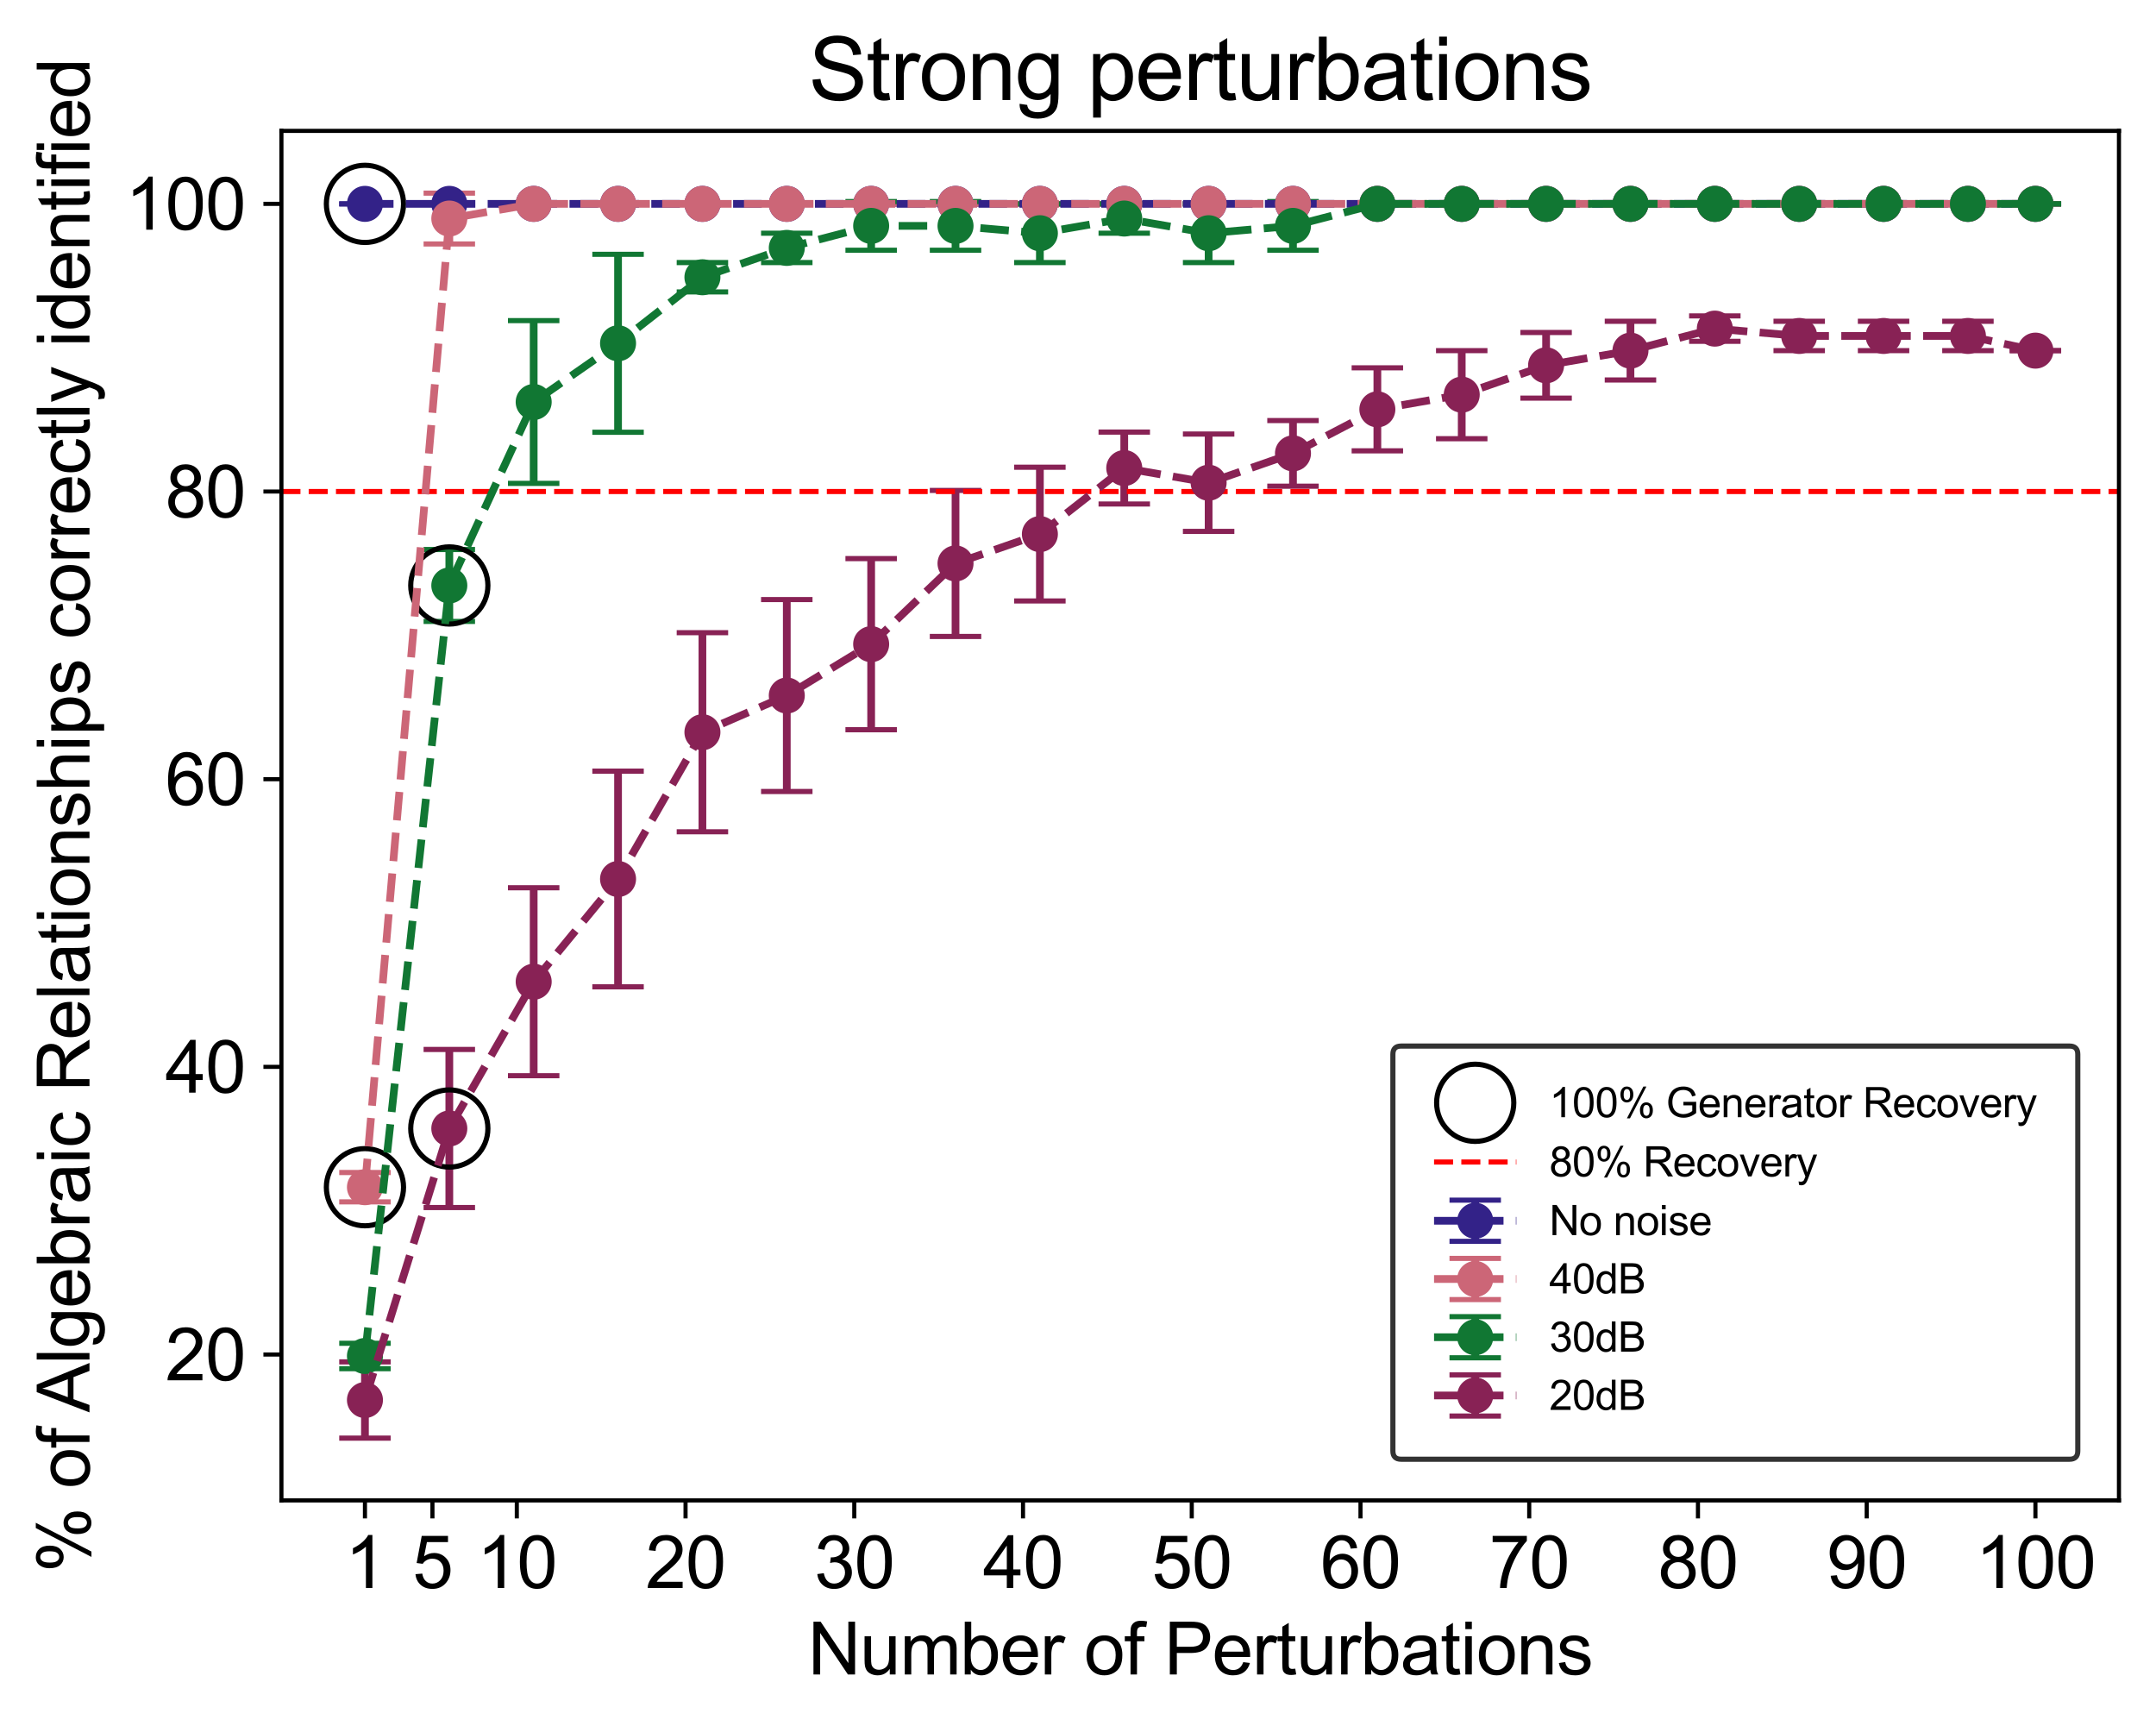 <?xml version="1.0" encoding="utf-8" standalone="no"?>
<!DOCTYPE svg PUBLIC "-//W3C//DTD SVG 1.1//EN"
  "http://www.w3.org/Graphics/SVG/1.1/DTD/svg11.dtd">
<svg xmlns:xlink="http://www.w3.org/1999/xlink" width="419.014pt" height="335.349pt" viewBox="0 0 419.014 335.349" xmlns="http://www.w3.org/2000/svg" version="1.1">
 <defs>
  <style type="text/css">*{stroke-linejoin: round; stroke-linecap: butt}</style>
 </defs>
 <g id="figure_1">
  <g id="patch_1">
   <path d="M 0 335.349 
L 419.014 335.349 
L 419.014 0 
L 0 0 
z
" style="fill: #ffffff"/>
  </g>
  <g id="axes_1">
   <g id="patch_2">
    <path d="M 54.694 291.542 
L 411.814 291.542 
L 411.814 25.43 
L 54.694 25.43 
z
" style="fill: #ffffff"/>
   </g>
   <g id="matplotlib.axis_1">
    <g id="xtick_1">
     <g id="line2d_1">
      <defs>
       <path id="mec3f8c67ba" d="M 0 0 
L 0 3.5 
" style="stroke: #000000; stroke-width: 0.8"/>
      </defs>
      <g>
       <use xlink:href="#mec3f8c67ba" x="70.927" y="291.542" style="stroke: #000000; stroke-width: 0.8"/>
      </g>
     </g>
     <g id="text_1">
      <!-- 1 -->
      <g transform="translate(67.034 308.563) scale(0.14 -0.14)">
       <defs>
        <path id="ArialMT-31" d="M 2384 0 
L 1822 0 
L 1822 3584 
Q 1619 3391 1289 3197 
Q 959 3003 697 2906 
L 697 3450 
Q 1169 3672 1522 3987 
Q 1875 4303 2022 4600 
L 2384 4600 
L 2384 0 
z
" transform="scale(0.016)"/>
       </defs>
       <use xlink:href="#ArialMT-31"/>
      </g>
     </g>
    </g>
    <g id="xtick_2">
     <g id="line2d_2">
      <g>
       <use xlink:href="#mec3f8c67ba" x="84.044" y="291.542" style="stroke: #000000; stroke-width: 0.8"/>
      </g>
     </g>
     <g id="text_2">
      <!-- 5 -->
      <g transform="translate(80.151 308.563) scale(0.14 -0.14)">
       <defs>
        <path id="ArialMT-35" d="M 266 1200 
L 856 1250 
Q 922 819 1161 601 
Q 1400 384 1738 384 
Q 2144 384 2425 690 
Q 2706 997 2706 1503 
Q 2706 1984 2436 2262 
Q 2166 2541 1728 2541 
Q 1456 2541 1237 2417 
Q 1019 2294 894 2097 
L 366 2166 
L 809 4519 
L 3088 4519 
L 3088 3981 
L 1259 3981 
L 1013 2750 
Q 1425 3038 1878 3038 
Q 2478 3038 2890 2622 
Q 3303 2206 3303 1553 
Q 3303 931 2941 478 
Q 2500 -78 1738 -78 
Q 1113 -78 717 272 
Q 322 622 266 1200 
z
" transform="scale(0.016)"/>
       </defs>
       <use xlink:href="#ArialMT-35"/>
      </g>
     </g>
    </g>
    <g id="xtick_3">
     <g id="line2d_3">
      <g>
       <use xlink:href="#mec3f8c67ba" x="100.441" y="291.542" style="stroke: #000000; stroke-width: 0.8"/>
      </g>
     </g>
     <g id="text_3">
      <!-- 10 -->
      <g transform="translate(92.656 308.563) scale(0.14 -0.14)">
       <defs>
        <path id="ArialMT-30" d="M 266 2259 
Q 266 3072 433 3567 
Q 600 4063 929 4331 
Q 1259 4600 1759 4600 
Q 2128 4600 2406 4451 
Q 2684 4303 2865 4023 
Q 3047 3744 3150 3342 
Q 3253 2941 3253 2259 
Q 3253 1453 3087 958 
Q 2922 463 2592 192 
Q 2263 -78 1759 -78 
Q 1097 -78 719 397 
Q 266 969 266 2259 
z
M 844 2259 
Q 844 1131 1108 757 
Q 1372 384 1759 384 
Q 2147 384 2411 759 
Q 2675 1134 2675 2259 
Q 2675 3391 2411 3762 
Q 2147 4134 1753 4134 
Q 1366 4134 1134 3806 
Q 844 3388 844 2259 
z
" transform="scale(0.016)"/>
       </defs>
       <use xlink:href="#ArialMT-31"/>
       <use xlink:href="#ArialMT-30" x="55.615"/>
      </g>
     </g>
    </g>
    <g id="xtick_4">
     <g id="line2d_4">
      <g>
       <use xlink:href="#mec3f8c67ba" x="133.234" y="291.542" style="stroke: #000000; stroke-width: 0.8"/>
      </g>
     </g>
     <g id="text_4">
      <!-- 20 -->
      <g transform="translate(125.449 308.563) scale(0.14 -0.14)">
       <defs>
        <path id="ArialMT-32" d="M 3222 541 
L 3222 0 
L 194 0 
Q 188 203 259 391 
Q 375 700 629 1000 
Q 884 1300 1366 1694 
Q 2113 2306 2375 2664 
Q 2638 3022 2638 3341 
Q 2638 3675 2398 3904 
Q 2159 4134 1775 4134 
Q 1369 4134 1125 3890 
Q 881 3647 878 3216 
L 300 3275 
Q 359 3922 746 4261 
Q 1134 4600 1788 4600 
Q 2447 4600 2831 4234 
Q 3216 3869 3216 3328 
Q 3216 3053 3103 2787 
Q 2991 2522 2730 2228 
Q 2469 1934 1863 1422 
Q 1356 997 1212 845 
Q 1069 694 975 541 
L 3222 541 
z
" transform="scale(0.016)"/>
       </defs>
       <use xlink:href="#ArialMT-32"/>
       <use xlink:href="#ArialMT-30" x="55.615"/>
      </g>
     </g>
    </g>
    <g id="xtick_5">
     <g id="line2d_5">
      <g>
       <use xlink:href="#mec3f8c67ba" x="166.028" y="291.542" style="stroke: #000000; stroke-width: 0.8"/>
      </g>
     </g>
     <g id="text_5">
      <!-- 30 -->
      <g transform="translate(158.242 308.563) scale(0.14 -0.14)">
       <defs>
        <path id="ArialMT-33" d="M 269 1209 
L 831 1284 
Q 928 806 1161 595 
Q 1394 384 1728 384 
Q 2125 384 2398 659 
Q 2672 934 2672 1341 
Q 2672 1728 2419 1979 
Q 2166 2231 1775 2231 
Q 1616 2231 1378 2169 
L 1441 2663 
Q 1497 2656 1531 2656 
Q 1891 2656 2178 2843 
Q 2466 3031 2466 3422 
Q 2466 3731 2256 3934 
Q 2047 4138 1716 4138 
Q 1388 4138 1169 3931 
Q 950 3725 888 3313 
L 325 3413 
Q 428 3978 793 4289 
Q 1159 4600 1703 4600 
Q 2078 4600 2393 4439 
Q 2709 4278 2876 4000 
Q 3044 3722 3044 3409 
Q 3044 3113 2884 2869 
Q 2725 2625 2413 2481 
Q 2819 2388 3044 2092 
Q 3269 1797 3269 1353 
Q 3269 753 2831 336 
Q 2394 -81 1725 -81 
Q 1122 -81 723 278 
Q 325 638 269 1209 
z
" transform="scale(0.016)"/>
       </defs>
       <use xlink:href="#ArialMT-33"/>
       <use xlink:href="#ArialMT-30" x="55.615"/>
      </g>
     </g>
    </g>
    <g id="xtick_6">
     <g id="line2d_6">
      <g>
       <use xlink:href="#mec3f8c67ba" x="198.821" y="291.542" style="stroke: #000000; stroke-width: 0.8"/>
      </g>
     </g>
     <g id="text_6">
      <!-- 40 -->
      <g transform="translate(191.036 308.563) scale(0.14 -0.14)">
       <defs>
        <path id="ArialMT-34" d="M 2069 0 
L 2069 1097 
L 81 1097 
L 81 1613 
L 2172 4581 
L 2631 4581 
L 2631 1613 
L 3250 1613 
L 3250 1097 
L 2631 1097 
L 2631 0 
L 2069 0 
z
M 2069 1613 
L 2069 3678 
L 634 1613 
L 2069 1613 
z
" transform="scale(0.016)"/>
       </defs>
       <use xlink:href="#ArialMT-34"/>
       <use xlink:href="#ArialMT-30" x="55.615"/>
      </g>
     </g>
    </g>
    <g id="xtick_7">
     <g id="line2d_7">
      <g>
       <use xlink:href="#mec3f8c67ba" x="231.614" y="291.542" style="stroke: #000000; stroke-width: 0.8"/>
      </g>
     </g>
     <g id="text_7">
      <!-- 50 -->
      <g transform="translate(223.829 308.563) scale(0.14 -0.14)">
       <use xlink:href="#ArialMT-35"/>
       <use xlink:href="#ArialMT-30" x="55.615"/>
      </g>
     </g>
    </g>
    <g id="xtick_8">
     <g id="line2d_8">
      <g>
       <use xlink:href="#mec3f8c67ba" x="264.408" y="291.542" style="stroke: #000000; stroke-width: 0.8"/>
      </g>
     </g>
     <g id="text_8">
      <!-- 60 -->
      <g transform="translate(256.622 308.563) scale(0.14 -0.14)">
       <defs>
        <path id="ArialMT-36" d="M 3184 3459 
L 2625 3416 
Q 2550 3747 2413 3897 
Q 2184 4138 1850 4138 
Q 1581 4138 1378 3988 
Q 1113 3794 959 3422 
Q 806 3050 800 2363 
Q 1003 2672 1297 2822 
Q 1591 2972 1913 2972 
Q 2475 2972 2870 2558 
Q 3266 2144 3266 1488 
Q 3266 1056 3080 686 
Q 2894 316 2569 119 
Q 2244 -78 1831 -78 
Q 1128 -78 684 439 
Q 241 956 241 2144 
Q 241 3472 731 4075 
Q 1159 4600 1884 4600 
Q 2425 4600 2770 4297 
Q 3116 3994 3184 3459 
z
M 888 1484 
Q 888 1194 1011 928 
Q 1134 663 1356 523 
Q 1578 384 1822 384 
Q 2178 384 2434 671 
Q 2691 959 2691 1453 
Q 2691 1928 2437 2201 
Q 2184 2475 1800 2475 
Q 1419 2475 1153 2201 
Q 888 1928 888 1484 
z
" transform="scale(0.016)"/>
       </defs>
       <use xlink:href="#ArialMT-36"/>
       <use xlink:href="#ArialMT-30" x="55.615"/>
      </g>
     </g>
    </g>
    <g id="xtick_9">
     <g id="line2d_9">
      <g>
       <use xlink:href="#mec3f8c67ba" x="297.201" y="291.542" style="stroke: #000000; stroke-width: 0.8"/>
      </g>
     </g>
     <g id="text_9">
      <!-- 70 -->
      <g transform="translate(289.416 308.563) scale(0.14 -0.14)">
       <defs>
        <path id="ArialMT-37" d="M 303 3981 
L 303 4522 
L 3269 4522 
L 3269 4084 
Q 2831 3619 2401 2847 
Q 1972 2075 1738 1259 
Q 1569 684 1522 0 
L 944 0 
Q 953 541 1156 1306 
Q 1359 2072 1739 2783 
Q 2119 3494 2547 3981 
L 303 3981 
z
" transform="scale(0.016)"/>
       </defs>
       <use xlink:href="#ArialMT-37"/>
       <use xlink:href="#ArialMT-30" x="55.615"/>
      </g>
     </g>
    </g>
    <g id="xtick_10">
     <g id="line2d_10">
      <g>
       <use xlink:href="#mec3f8c67ba" x="329.995" y="291.542" style="stroke: #000000; stroke-width: 0.8"/>
      </g>
     </g>
     <g id="text_10">
      <!-- 80 -->
      <g transform="translate(322.209 308.563) scale(0.14 -0.14)">
       <defs>
        <path id="ArialMT-38" d="M 1131 2484 
Q 781 2613 612 2850 
Q 444 3088 444 3419 
Q 444 3919 803 4259 
Q 1163 4600 1759 4600 
Q 2359 4600 2725 4251 
Q 3091 3903 3091 3403 
Q 3091 3084 2923 2848 
Q 2756 2613 2416 2484 
Q 2838 2347 3058 2040 
Q 3278 1734 3278 1309 
Q 3278 722 2862 322 
Q 2447 -78 1769 -78 
Q 1091 -78 675 323 
Q 259 725 259 1325 
Q 259 1772 486 2073 
Q 713 2375 1131 2484 
z
M 1019 3438 
Q 1019 3113 1228 2906 
Q 1438 2700 1772 2700 
Q 2097 2700 2305 2904 
Q 2513 3109 2513 3406 
Q 2513 3716 2298 3927 
Q 2084 4138 1766 4138 
Q 1444 4138 1231 3931 
Q 1019 3725 1019 3438 
z
M 838 1322 
Q 838 1081 952 856 
Q 1066 631 1291 507 
Q 1516 384 1775 384 
Q 2178 384 2440 643 
Q 2703 903 2703 1303 
Q 2703 1709 2433 1975 
Q 2163 2241 1756 2241 
Q 1359 2241 1098 1978 
Q 838 1716 838 1322 
z
" transform="scale(0.016)"/>
       </defs>
       <use xlink:href="#ArialMT-38"/>
       <use xlink:href="#ArialMT-30" x="55.615"/>
      </g>
     </g>
    </g>
    <g id="xtick_11">
     <g id="line2d_11">
      <g>
       <use xlink:href="#mec3f8c67ba" x="362.788" y="291.542" style="stroke: #000000; stroke-width: 0.8"/>
      </g>
     </g>
     <g id="text_11">
      <!-- 90 -->
      <g transform="translate(355.003 308.563) scale(0.14 -0.14)">
       <defs>
        <path id="ArialMT-39" d="M 350 1059 
L 891 1109 
Q 959 728 1153 556 
Q 1347 384 1650 384 
Q 1909 384 2104 503 
Q 2300 622 2425 820 
Q 2550 1019 2634 1356 
Q 2719 1694 2719 2044 
Q 2719 2081 2716 2156 
Q 2547 1888 2255 1720 
Q 1963 1553 1622 1553 
Q 1053 1553 659 1965 
Q 266 2378 266 3053 
Q 266 3750 677 4175 
Q 1088 4600 1706 4600 
Q 2153 4600 2523 4359 
Q 2894 4119 3086 3673 
Q 3278 3228 3278 2384 
Q 3278 1506 3087 986 
Q 2897 466 2520 194 
Q 2144 -78 1638 -78 
Q 1100 -78 759 220 
Q 419 519 350 1059 
z
M 2653 3081 
Q 2653 3566 2395 3850 
Q 2138 4134 1775 4134 
Q 1400 4134 1122 3828 
Q 844 3522 844 3034 
Q 844 2597 1108 2323 
Q 1372 2050 1759 2050 
Q 2150 2050 2401 2323 
Q 2653 2597 2653 3081 
z
" transform="scale(0.016)"/>
       </defs>
       <use xlink:href="#ArialMT-39"/>
       <use xlink:href="#ArialMT-30" x="55.615"/>
      </g>
     </g>
    </g>
    <g id="xtick_12">
     <g id="line2d_12">
      <g>
       <use xlink:href="#mec3f8c67ba" x="395.581" y="291.542" style="stroke: #000000; stroke-width: 0.8"/>
      </g>
     </g>
     <g id="text_12">
      <!-- 100 -->
      <g transform="translate(383.903 308.563) scale(0.14 -0.14)">
       <use xlink:href="#ArialMT-31"/>
       <use xlink:href="#ArialMT-30" x="55.615"/>
       <use xlink:href="#ArialMT-30" x="111.23"/>
      </g>
     </g>
    </g>
    <g id="text_13">
     <!-- Number of Perturbations -->
     <g transform="translate(157.001 325.366) scale(0.14 -0.14)">
      <defs>
       <path id="ArialMT-4e" d="M 488 0 
L 488 4581 
L 1109 4581 
L 3516 984 
L 3516 4581 
L 4097 4581 
L 4097 0 
L 3475 0 
L 1069 3600 
L 1069 0 
L 488 0 
z
" transform="scale(0.016)"/>
       <path id="ArialMT-75" d="M 2597 0 
L 2597 488 
Q 2209 -75 1544 -75 
Q 1250 -75 995 37 
Q 741 150 617 320 
Q 494 491 444 738 
Q 409 903 409 1263 
L 409 3319 
L 972 3319 
L 972 1478 
Q 972 1038 1006 884 
Q 1059 663 1231 536 
Q 1403 409 1656 409 
Q 1909 409 2131 539 
Q 2353 669 2445 892 
Q 2538 1116 2538 1541 
L 2538 3319 
L 3100 3319 
L 3100 0 
L 2597 0 
z
" transform="scale(0.016)"/>
       <path id="ArialMT-6d" d="M 422 0 
L 422 3319 
L 925 3319 
L 925 2853 
Q 1081 3097 1340 3245 
Q 1600 3394 1931 3394 
Q 2300 3394 2536 3241 
Q 2772 3088 2869 2813 
Q 3263 3394 3894 3394 
Q 4388 3394 4653 3120 
Q 4919 2847 4919 2278 
L 4919 0 
L 4359 0 
L 4359 2091 
Q 4359 2428 4304 2576 
Q 4250 2725 4106 2815 
Q 3963 2906 3769 2906 
Q 3419 2906 3187 2673 
Q 2956 2441 2956 1928 
L 2956 0 
L 2394 0 
L 2394 2156 
Q 2394 2531 2256 2718 
Q 2119 2906 1806 2906 
Q 1569 2906 1367 2781 
Q 1166 2656 1075 2415 
Q 984 2175 984 1722 
L 984 0 
L 422 0 
z
" transform="scale(0.016)"/>
       <path id="ArialMT-62" d="M 941 0 
L 419 0 
L 419 4581 
L 981 4581 
L 981 2947 
Q 1338 3394 1891 3394 
Q 2197 3394 2470 3270 
Q 2744 3147 2920 2923 
Q 3097 2700 3197 2384 
Q 3297 2069 3297 1709 
Q 3297 856 2875 390 
Q 2453 -75 1863 -75 
Q 1275 -75 941 416 
L 941 0 
z
M 934 1684 
Q 934 1088 1097 822 
Q 1363 388 1816 388 
Q 2184 388 2453 708 
Q 2722 1028 2722 1663 
Q 2722 2313 2464 2622 
Q 2206 2931 1841 2931 
Q 1472 2931 1203 2611 
Q 934 2291 934 1684 
z
" transform="scale(0.016)"/>
       <path id="ArialMT-65" d="M 2694 1069 
L 3275 997 
Q 3138 488 2766 206 
Q 2394 -75 1816 -75 
Q 1088 -75 661 373 
Q 234 822 234 1631 
Q 234 2469 665 2931 
Q 1097 3394 1784 3394 
Q 2450 3394 2872 2941 
Q 3294 2488 3294 1666 
Q 3294 1616 3291 1516 
L 816 1516 
Q 847 969 1125 678 
Q 1403 388 1819 388 
Q 2128 388 2347 550 
Q 2566 713 2694 1069 
z
M 847 1978 
L 2700 1978 
Q 2663 2397 2488 2606 
Q 2219 2931 1791 2931 
Q 1403 2931 1139 2672 
Q 875 2413 847 1978 
z
" transform="scale(0.016)"/>
       <path id="ArialMT-72" d="M 416 0 
L 416 3319 
L 922 3319 
L 922 2816 
Q 1116 3169 1280 3281 
Q 1444 3394 1641 3394 
Q 1925 3394 2219 3213 
L 2025 2691 
Q 1819 2813 1613 2813 
Q 1428 2813 1281 2702 
Q 1134 2591 1072 2394 
Q 978 2094 978 1738 
L 978 0 
L 416 0 
z
" transform="scale(0.016)"/>
       <path id="ArialMT-20" transform="scale(0.016)"/>
       <path id="ArialMT-6f" d="M 213 1659 
Q 213 2581 725 3025 
Q 1153 3394 1769 3394 
Q 2453 3394 2887 2945 
Q 3322 2497 3322 1706 
Q 3322 1066 3130 698 
Q 2938 331 2570 128 
Q 2203 -75 1769 -75 
Q 1072 -75 642 372 
Q 213 819 213 1659 
z
M 791 1659 
Q 791 1022 1069 705 
Q 1347 388 1769 388 
Q 2188 388 2466 706 
Q 2744 1025 2744 1678 
Q 2744 2294 2464 2611 
Q 2184 2928 1769 2928 
Q 1347 2928 1069 2612 
Q 791 2297 791 1659 
z
" transform="scale(0.016)"/>
       <path id="ArialMT-66" d="M 556 0 
L 556 2881 
L 59 2881 
L 59 3319 
L 556 3319 
L 556 3672 
Q 556 4006 616 4169 
Q 697 4388 901 4523 
Q 1106 4659 1475 4659 
Q 1713 4659 2000 4603 
L 1916 4113 
Q 1741 4144 1584 4144 
Q 1328 4144 1222 4034 
Q 1116 3925 1116 3625 
L 1116 3319 
L 1763 3319 
L 1763 2881 
L 1116 2881 
L 1116 0 
L 556 0 
z
" transform="scale(0.016)"/>
       <path id="ArialMT-50" d="M 494 0 
L 494 4581 
L 2222 4581 
Q 2678 4581 2919 4538 
Q 3256 4481 3484 4323 
Q 3713 4166 3852 3881 
Q 3991 3597 3991 3256 
Q 3991 2672 3619 2267 
Q 3247 1863 2275 1863 
L 1100 1863 
L 1100 0 
L 494 0 
z
M 1100 2403 
L 2284 2403 
Q 2872 2403 3119 2622 
Q 3366 2841 3366 3238 
Q 3366 3525 3220 3729 
Q 3075 3934 2838 4000 
Q 2684 4041 2272 4041 
L 1100 4041 
L 1100 2403 
z
" transform="scale(0.016)"/>
       <path id="ArialMT-74" d="M 1650 503 
L 1731 6 
Q 1494 -44 1306 -44 
Q 1000 -44 831 53 
Q 663 150 594 308 
Q 525 466 525 972 
L 525 2881 
L 113 2881 
L 113 3319 
L 525 3319 
L 525 4141 
L 1084 4478 
L 1084 3319 
L 1650 3319 
L 1650 2881 
L 1084 2881 
L 1084 941 
Q 1084 700 1114 631 
Q 1144 563 1211 522 
Q 1278 481 1403 481 
Q 1497 481 1650 503 
z
" transform="scale(0.016)"/>
       <path id="ArialMT-61" d="M 2588 409 
Q 2275 144 1986 34 
Q 1697 -75 1366 -75 
Q 819 -75 525 192 
Q 231 459 231 875 
Q 231 1119 342 1320 
Q 453 1522 633 1644 
Q 813 1766 1038 1828 
Q 1203 1872 1538 1913 
Q 2219 1994 2541 2106 
Q 2544 2222 2544 2253 
Q 2544 2597 2384 2738 
Q 2169 2928 1744 2928 
Q 1347 2928 1158 2789 
Q 969 2650 878 2297 
L 328 2372 
Q 403 2725 575 2942 
Q 747 3159 1072 3276 
Q 1397 3394 1825 3394 
Q 2250 3394 2515 3294 
Q 2781 3194 2906 3042 
Q 3031 2891 3081 2659 
Q 3109 2516 3109 2141 
L 3109 1391 
Q 3109 606 3145 398 
Q 3181 191 3288 0 
L 2700 0 
Q 2613 175 2588 409 
z
M 2541 1666 
Q 2234 1541 1622 1453 
Q 1275 1403 1131 1340 
Q 988 1278 909 1158 
Q 831 1038 831 891 
Q 831 666 1001 516 
Q 1172 366 1500 366 
Q 1825 366 2078 508 
Q 2331 650 2450 897 
Q 2541 1088 2541 1459 
L 2541 1666 
z
" transform="scale(0.016)"/>
       <path id="ArialMT-69" d="M 425 3934 
L 425 4581 
L 988 4581 
L 988 3934 
L 425 3934 
z
M 425 0 
L 425 3319 
L 988 3319 
L 988 0 
L 425 0 
z
" transform="scale(0.016)"/>
       <path id="ArialMT-6e" d="M 422 0 
L 422 3319 
L 928 3319 
L 928 2847 
Q 1294 3394 1984 3394 
Q 2284 3394 2536 3286 
Q 2788 3178 2913 3003 
Q 3038 2828 3088 2588 
Q 3119 2431 3119 2041 
L 3119 0 
L 2556 0 
L 2556 2019 
Q 2556 2363 2490 2533 
Q 2425 2703 2258 2804 
Q 2091 2906 1866 2906 
Q 1506 2906 1245 2678 
Q 984 2450 984 1813 
L 984 0 
L 422 0 
z
" transform="scale(0.016)"/>
       <path id="ArialMT-73" d="M 197 991 
L 753 1078 
Q 800 744 1014 566 
Q 1228 388 1613 388 
Q 2000 388 2187 545 
Q 2375 703 2375 916 
Q 2375 1106 2209 1216 
Q 2094 1291 1634 1406 
Q 1016 1563 777 1677 
Q 538 1791 414 1992 
Q 291 2194 291 2438 
Q 291 2659 392 2848 
Q 494 3038 669 3163 
Q 800 3259 1026 3326 
Q 1253 3394 1513 3394 
Q 1903 3394 2198 3281 
Q 2494 3169 2634 2976 
Q 2775 2784 2828 2463 
L 2278 2388 
Q 2241 2644 2061 2787 
Q 1881 2931 1553 2931 
Q 1166 2931 1000 2803 
Q 834 2675 834 2503 
Q 834 2394 903 2306 
Q 972 2216 1119 2156 
Q 1203 2125 1616 2013 
Q 2213 1853 2448 1751 
Q 2684 1650 2818 1456 
Q 2953 1263 2953 975 
Q 2953 694 2789 445 
Q 2625 197 2315 61 
Q 2006 -75 1616 -75 
Q 969 -75 630 194 
Q 291 463 197 991 
z
" transform="scale(0.016)"/>
      </defs>
      <use xlink:href="#ArialMT-4e"/>
      <use xlink:href="#ArialMT-75" x="72.217"/>
      <use xlink:href="#ArialMT-6d" x="127.832"/>
      <use xlink:href="#ArialMT-62" x="211.133"/>
      <use xlink:href="#ArialMT-65" x="266.748"/>
      <use xlink:href="#ArialMT-72" x="322.363"/>
      <use xlink:href="#ArialMT-20" x="355.664"/>
      <use xlink:href="#ArialMT-6f" x="383.447"/>
      <use xlink:href="#ArialMT-66" x="439.062"/>
      <use xlink:href="#ArialMT-20" x="466.846"/>
      <use xlink:href="#ArialMT-50" x="494.629"/>
      <use xlink:href="#ArialMT-65" x="561.328"/>
      <use xlink:href="#ArialMT-72" x="616.943"/>
      <use xlink:href="#ArialMT-74" x="650.244"/>
      <use xlink:href="#ArialMT-75" x="678.027"/>
      <use xlink:href="#ArialMT-72" x="733.643"/>
      <use xlink:href="#ArialMT-62" x="766.943"/>
      <use xlink:href="#ArialMT-61" x="822.559"/>
      <use xlink:href="#ArialMT-74" x="878.174"/>
      <use xlink:href="#ArialMT-69" x="905.957"/>
      <use xlink:href="#ArialMT-6f" x="928.174"/>
      <use xlink:href="#ArialMT-6e" x="983.789"/>
      <use xlink:href="#ArialMT-73" x="1039.404"/>
     </g>
    </g>
   </g>
   <g id="matplotlib.axis_2">
    <g id="ytick_1">
     <g id="line2d_13">
      <defs>
       <path id="m951083e7ff" d="M 0 0 
L -3.5 0 
" style="stroke: #000000; stroke-width: 0.8"/>
      </defs>
      <g>
       <use xlink:href="#m951083e7ff" x="54.694" y="263.196" style="stroke: #000000; stroke-width: 0.8"/>
      </g>
     </g>
     <g id="text_14">
      <!-- 20 -->
      <g transform="translate(32.123 268.206) scale(0.14 -0.14)">
       <use xlink:href="#ArialMT-32"/>
       <use xlink:href="#ArialMT-30" x="55.615"/>
      </g>
     </g>
    </g>
    <g id="ytick_2">
     <g id="line2d_14">
      <g>
       <use xlink:href="#m951083e7ff" x="54.694" y="207.3" style="stroke: #000000; stroke-width: 0.8"/>
      </g>
     </g>
     <g id="text_15">
      <!-- 40 -->
      <g transform="translate(32.123 212.311) scale(0.14 -0.14)">
       <use xlink:href="#ArialMT-34"/>
       <use xlink:href="#ArialMT-30" x="55.615"/>
      </g>
     </g>
    </g>
    <g id="ytick_3">
     <g id="line2d_15">
      <g>
       <use xlink:href="#m951083e7ff" x="54.694" y="151.405" style="stroke: #000000; stroke-width: 0.8"/>
      </g>
     </g>
     <g id="text_16">
      <!-- 60 -->
      <g transform="translate(32.123 156.415) scale(0.14 -0.14)">
       <use xlink:href="#ArialMT-36"/>
       <use xlink:href="#ArialMT-30" x="55.615"/>
      </g>
     </g>
    </g>
    <g id="ytick_4">
     <g id="line2d_16">
      <g>
       <use xlink:href="#m951083e7ff" x="54.694" y="95.509" style="stroke: #000000; stroke-width: 0.8"/>
      </g>
     </g>
     <g id="text_17">
      <!-- 80 -->
      <g transform="translate(32.123 100.52) scale(0.14 -0.14)">
       <use xlink:href="#ArialMT-38"/>
       <use xlink:href="#ArialMT-30" x="55.615"/>
      </g>
     </g>
    </g>
    <g id="ytick_5">
     <g id="line2d_17">
      <g>
       <use xlink:href="#m951083e7ff" x="54.694" y="39.614" style="stroke: #000000; stroke-width: 0.8"/>
      </g>
     </g>
     <g id="text_18">
      <!-- 100 -->
      <g transform="translate(24.338 44.624) scale(0.14 -0.14)">
       <use xlink:href="#ArialMT-31"/>
       <use xlink:href="#ArialMT-30" x="55.615"/>
       <use xlink:href="#ArialMT-30" x="111.23"/>
      </g>
     </g>
    </g>
    <g id="text_19">
     <!-- % of Algebraic Relationships correctly identified -->
     <g transform="translate(17.392 305.555) rotate(-90) scale(0.14 -0.14)">
      <defs>
       <path id="ArialMT-25" d="M 372 3481 
Q 372 3972 619 4315 
Q 866 4659 1334 4659 
Q 1766 4659 2048 4351 
Q 2331 4044 2331 3447 
Q 2331 2866 2045 2552 
Q 1759 2238 1341 2238 
Q 925 2238 648 2547 
Q 372 2856 372 3481 
z
M 1350 4272 
Q 1141 4272 1002 4090 
Q 863 3909 863 3425 
Q 863 2984 1003 2804 
Q 1144 2625 1350 2625 
Q 1563 2625 1702 2806 
Q 1841 2988 1841 3469 
Q 1841 3913 1700 4092 
Q 1559 4272 1350 4272 
z
M 1353 -169 
L 3859 4659 
L 4316 4659 
L 1819 -169 
L 1353 -169 
z
M 3334 1075 
Q 3334 1569 3581 1911 
Q 3828 2253 4300 2253 
Q 4731 2253 5014 1945 
Q 5297 1638 5297 1041 
Q 5297 459 5011 145 
Q 4725 -169 4303 -169 
Q 3888 -169 3611 142 
Q 3334 453 3334 1075 
z
M 4316 1866 
Q 4103 1866 3964 1684 
Q 3825 1503 3825 1019 
Q 3825 581 3965 400 
Q 4106 219 4313 219 
Q 4528 219 4667 400 
Q 4806 581 4806 1063 
Q 4806 1506 4665 1686 
Q 4525 1866 4316 1866 
z
" transform="scale(0.016)"/>
       <path id="ArialMT-41" d="M -9 0 
L 1750 4581 
L 2403 4581 
L 4278 0 
L 3588 0 
L 3053 1388 
L 1138 1388 
L 634 0 
L -9 0 
z
M 1313 1881 
L 2866 1881 
L 2388 3150 
Q 2169 3728 2063 4100 
Q 1975 3659 1816 3225 
L 1313 1881 
z
" transform="scale(0.016)"/>
       <path id="ArialMT-6c" d="M 409 0 
L 409 4581 
L 972 4581 
L 972 0 
L 409 0 
z
" transform="scale(0.016)"/>
       <path id="ArialMT-67" d="M 319 -275 
L 866 -356 
Q 900 -609 1056 -725 
Q 1266 -881 1628 -881 
Q 2019 -881 2231 -725 
Q 2444 -569 2519 -288 
Q 2563 -116 2559 434 
Q 2191 0 1641 0 
Q 956 0 581 494 
Q 206 988 206 1678 
Q 206 2153 378 2554 
Q 550 2956 876 3175 
Q 1203 3394 1644 3394 
Q 2231 3394 2613 2919 
L 2613 3319 
L 3131 3319 
L 3131 450 
Q 3131 -325 2973 -648 
Q 2816 -972 2473 -1159 
Q 2131 -1347 1631 -1347 
Q 1038 -1347 672 -1080 
Q 306 -813 319 -275 
z
M 784 1719 
Q 784 1066 1043 766 
Q 1303 466 1694 466 
Q 2081 466 2343 764 
Q 2606 1063 2606 1700 
Q 2606 2309 2336 2618 
Q 2066 2928 1684 2928 
Q 1309 2928 1046 2623 
Q 784 2319 784 1719 
z
" transform="scale(0.016)"/>
       <path id="ArialMT-63" d="M 2588 1216 
L 3141 1144 
Q 3050 572 2676 248 
Q 2303 -75 1759 -75 
Q 1078 -75 664 370 
Q 250 816 250 1647 
Q 250 2184 428 2587 
Q 606 2991 970 3192 
Q 1334 3394 1763 3394 
Q 2303 3394 2647 3120 
Q 2991 2847 3088 2344 
L 2541 2259 
Q 2463 2594 2264 2762 
Q 2066 2931 1784 2931 
Q 1359 2931 1093 2626 
Q 828 2322 828 1663 
Q 828 994 1084 691 
Q 1341 388 1753 388 
Q 2084 388 2306 591 
Q 2528 794 2588 1216 
z
" transform="scale(0.016)"/>
       <path id="ArialMT-52" d="M 503 0 
L 503 4581 
L 2534 4581 
Q 3147 4581 3465 4457 
Q 3784 4334 3975 4021 
Q 4166 3709 4166 3331 
Q 4166 2844 3850 2509 
Q 3534 2175 2875 2084 
Q 3116 1969 3241 1856 
Q 3506 1613 3744 1247 
L 4541 0 
L 3778 0 
L 3172 953 
Q 2906 1366 2734 1584 
Q 2563 1803 2427 1890 
Q 2291 1978 2150 2013 
Q 2047 2034 1813 2034 
L 1109 2034 
L 1109 0 
L 503 0 
z
M 1109 2559 
L 2413 2559 
Q 2828 2559 3062 2645 
Q 3297 2731 3419 2920 
Q 3541 3109 3541 3331 
Q 3541 3656 3305 3865 
Q 3069 4075 2559 4075 
L 1109 4075 
L 1109 2559 
z
" transform="scale(0.016)"/>
       <path id="ArialMT-68" d="M 422 0 
L 422 4581 
L 984 4581 
L 984 2938 
Q 1378 3394 1978 3394 
Q 2347 3394 2619 3248 
Q 2891 3103 3008 2847 
Q 3125 2591 3125 2103 
L 3125 0 
L 2563 0 
L 2563 2103 
Q 2563 2525 2380 2717 
Q 2197 2909 1863 2909 
Q 1613 2909 1392 2779 
Q 1172 2650 1078 2428 
Q 984 2206 984 1816 
L 984 0 
L 422 0 
z
" transform="scale(0.016)"/>
       <path id="ArialMT-70" d="M 422 -1272 
L 422 3319 
L 934 3319 
L 934 2888 
Q 1116 3141 1344 3267 
Q 1572 3394 1897 3394 
Q 2322 3394 2647 3175 
Q 2972 2956 3137 2557 
Q 3303 2159 3303 1684 
Q 3303 1175 3120 767 
Q 2938 359 2589 142 
Q 2241 -75 1856 -75 
Q 1575 -75 1351 44 
Q 1128 163 984 344 
L 984 -1272 
L 422 -1272 
z
M 931 1641 
Q 931 1000 1190 694 
Q 1450 388 1819 388 
Q 2194 388 2461 705 
Q 2728 1022 2728 1688 
Q 2728 2322 2467 2637 
Q 2206 2953 1844 2953 
Q 1484 2953 1207 2617 
Q 931 2281 931 1641 
z
" transform="scale(0.016)"/>
       <path id="ArialMT-79" d="M 397 -1278 
L 334 -750 
Q 519 -800 656 -800 
Q 844 -800 956 -737 
Q 1069 -675 1141 -563 
Q 1194 -478 1313 -144 
Q 1328 -97 1363 -6 
L 103 3319 
L 709 3319 
L 1400 1397 
Q 1534 1031 1641 628 
Q 1738 1016 1872 1384 
L 2581 3319 
L 3144 3319 
L 1881 -56 
Q 1678 -603 1566 -809 
Q 1416 -1088 1222 -1217 
Q 1028 -1347 759 -1347 
Q 597 -1347 397 -1278 
z
" transform="scale(0.016)"/>
       <path id="ArialMT-64" d="M 2575 0 
L 2575 419 
Q 2259 -75 1647 -75 
Q 1250 -75 917 144 
Q 584 363 401 755 
Q 219 1147 219 1656 
Q 219 2153 384 2558 
Q 550 2963 881 3178 
Q 1213 3394 1622 3394 
Q 1922 3394 2156 3267 
Q 2391 3141 2538 2938 
L 2538 4581 
L 3097 4581 
L 3097 0 
L 2575 0 
z
M 797 1656 
Q 797 1019 1065 703 
Q 1334 388 1700 388 
Q 2069 388 2326 689 
Q 2584 991 2584 1609 
Q 2584 2291 2321 2609 
Q 2059 2928 1675 2928 
Q 1300 2928 1048 2622 
Q 797 2316 797 1656 
z
" transform="scale(0.016)"/>
      </defs>
      <use xlink:href="#ArialMT-25"/>
      <use xlink:href="#ArialMT-20" x="88.916"/>
      <use xlink:href="#ArialMT-6f" x="116.699"/>
      <use xlink:href="#ArialMT-66" x="172.314"/>
      <use xlink:href="#ArialMT-20" x="200.098"/>
      <use xlink:href="#ArialMT-41" x="222.381"/>
      <use xlink:href="#ArialMT-6c" x="289.08"/>
      <use xlink:href="#ArialMT-67" x="311.297"/>
      <use xlink:href="#ArialMT-65" x="366.912"/>
      <use xlink:href="#ArialMT-62" x="422.527"/>
      <use xlink:href="#ArialMT-72" x="478.143"/>
      <use xlink:href="#ArialMT-61" x="511.443"/>
      <use xlink:href="#ArialMT-69" x="567.059"/>
      <use xlink:href="#ArialMT-63" x="589.275"/>
      <use xlink:href="#ArialMT-20" x="639.275"/>
      <use xlink:href="#ArialMT-52" x="667.059"/>
      <use xlink:href="#ArialMT-65" x="739.275"/>
      <use xlink:href="#ArialMT-6c" x="794.891"/>
      <use xlink:href="#ArialMT-61" x="817.107"/>
      <use xlink:href="#ArialMT-74" x="872.723"/>
      <use xlink:href="#ArialMT-69" x="900.506"/>
      <use xlink:href="#ArialMT-6f" x="922.723"/>
      <use xlink:href="#ArialMT-6e" x="978.338"/>
      <use xlink:href="#ArialMT-73" x="1033.953"/>
      <use xlink:href="#ArialMT-68" x="1083.953"/>
      <use xlink:href="#ArialMT-69" x="1139.568"/>
      <use xlink:href="#ArialMT-70" x="1161.785"/>
      <use xlink:href="#ArialMT-73" x="1217.4"/>
      <use xlink:href="#ArialMT-20" x="1267.4"/>
      <use xlink:href="#ArialMT-63" x="1295.184"/>
      <use xlink:href="#ArialMT-6f" x="1345.184"/>
      <use xlink:href="#ArialMT-72" x="1400.799"/>
      <use xlink:href="#ArialMT-72" x="1434.1"/>
      <use xlink:href="#ArialMT-65" x="1467.4"/>
      <use xlink:href="#ArialMT-63" x="1523.016"/>
      <use xlink:href="#ArialMT-74" x="1573.016"/>
      <use xlink:href="#ArialMT-6c" x="1600.799"/>
      <use xlink:href="#ArialMT-79" x="1623.016"/>
      <use xlink:href="#ArialMT-20" x="1673.016"/>
      <use xlink:href="#ArialMT-69" x="1700.799"/>
      <use xlink:href="#ArialMT-64" x="1723.016"/>
      <use xlink:href="#ArialMT-65" x="1778.631"/>
      <use xlink:href="#ArialMT-6e" x="1834.246"/>
      <use xlink:href="#ArialMT-74" x="1889.861"/>
      <use xlink:href="#ArialMT-69" x="1917.645"/>
      <use xlink:href="#ArialMT-66" x="1939.861"/>
      <use xlink:href="#ArialMT-69" x="1967.645"/>
      <use xlink:href="#ArialMT-65" x="1989.861"/>
      <use xlink:href="#ArialMT-64" x="2045.477"/>
     </g>
    </g>
   </g>
   <g id="LineCollection_1">
    <path d="M 70.927 39.614 
L 70.927 39.614 
" clip-path="url(#pb1fb03aeac)" style="fill: none; stroke: #332288; stroke-width: 1.5"/>
    <path d="M 87.323 39.614 
L 87.323 39.614 
" clip-path="url(#pb1fb03aeac)" style="fill: none; stroke: #332288; stroke-width: 1.5"/>
    <path d="M 103.72 39.614 
L 103.72 39.614 
" clip-path="url(#pb1fb03aeac)" style="fill: none; stroke: #332288; stroke-width: 1.5"/>
    <path d="M 120.117 39.614 
L 120.117 39.614 
" clip-path="url(#pb1fb03aeac)" style="fill: none; stroke: #332288; stroke-width: 1.5"/>
    <path d="M 136.514 39.614 
L 136.514 39.614 
" clip-path="url(#pb1fb03aeac)" style="fill: none; stroke: #332288; stroke-width: 1.5"/>
    <path d="M 152.91 39.614 
L 152.91 39.614 
" clip-path="url(#pb1fb03aeac)" style="fill: none; stroke: #332288; stroke-width: 1.5"/>
    <path d="M 169.307 39.614 
L 169.307 39.614 
" clip-path="url(#pb1fb03aeac)" style="fill: none; stroke: #332288; stroke-width: 1.5"/>
    <path d="M 185.704 39.614 
L 185.704 39.614 
" clip-path="url(#pb1fb03aeac)" style="fill: none; stroke: #332288; stroke-width: 1.5"/>
    <path d="M 202.1 39.614 
L 202.1 39.614 
" clip-path="url(#pb1fb03aeac)" style="fill: none; stroke: #332288; stroke-width: 1.5"/>
    <path d="M 218.497 39.614 
L 218.497 39.614 
" clip-path="url(#pb1fb03aeac)" style="fill: none; stroke: #332288; stroke-width: 1.5"/>
    <path d="M 234.894 39.614 
L 234.894 39.614 
" clip-path="url(#pb1fb03aeac)" style="fill: none; stroke: #332288; stroke-width: 1.5"/>
    <path d="M 251.29 39.614 
L 251.29 39.614 
" clip-path="url(#pb1fb03aeac)" style="fill: none; stroke: #332288; stroke-width: 1.5"/>
    <path d="M 267.687 39.614 
L 267.687 39.614 
" clip-path="url(#pb1fb03aeac)" style="fill: none; stroke: #332288; stroke-width: 1.5"/>
    <path d="M 284.084 39.614 
L 284.084 39.614 
" clip-path="url(#pb1fb03aeac)" style="fill: none; stroke: #332288; stroke-width: 1.5"/>
    <path d="M 300.481 39.614 
L 300.481 39.614 
" clip-path="url(#pb1fb03aeac)" style="fill: none; stroke: #332288; stroke-width: 1.5"/>
    <path d="M 316.877 39.614 
L 316.877 39.614 
" clip-path="url(#pb1fb03aeac)" style="fill: none; stroke: #332288; stroke-width: 1.5"/>
    <path d="M 333.274 39.614 
L 333.274 39.614 
" clip-path="url(#pb1fb03aeac)" style="fill: none; stroke: #332288; stroke-width: 1.5"/>
    <path d="M 349.671 39.614 
L 349.671 39.614 
" clip-path="url(#pb1fb03aeac)" style="fill: none; stroke: #332288; stroke-width: 1.5"/>
    <path d="M 366.067 39.614 
L 366.067 39.614 
" clip-path="url(#pb1fb03aeac)" style="fill: none; stroke: #332288; stroke-width: 1.5"/>
    <path d="M 382.464 39.614 
L 382.464 39.614 
" clip-path="url(#pb1fb03aeac)" style="fill: none; stroke: #332288; stroke-width: 1.5"/>
    <path d="M 395.581 39.614 
L 395.581 39.614 
" clip-path="url(#pb1fb03aeac)" style="fill: none; stroke: #332288; stroke-width: 1.5"/>
   </g>
   <g id="line2d_18">
    <defs>
     <path id="mfa96ccdf0e" d="M 5 0 
L -5 -0 
" style="stroke: #332288"/>
    </defs>
    <g clip-path="url(#pb1fb03aeac)">
     <use xlink:href="#mfa96ccdf0e" x="70.927" y="39.614" style="fill: #332288; stroke: #332288"/>
     <use xlink:href="#mfa96ccdf0e" x="87.323" y="39.614" style="fill: #332288; stroke: #332288"/>
     <use xlink:href="#mfa96ccdf0e" x="103.72" y="39.614" style="fill: #332288; stroke: #332288"/>
     <use xlink:href="#mfa96ccdf0e" x="120.117" y="39.614" style="fill: #332288; stroke: #332288"/>
     <use xlink:href="#mfa96ccdf0e" x="136.514" y="39.614" style="fill: #332288; stroke: #332288"/>
     <use xlink:href="#mfa96ccdf0e" x="152.91" y="39.614" style="fill: #332288; stroke: #332288"/>
     <use xlink:href="#mfa96ccdf0e" x="169.307" y="39.614" style="fill: #332288; stroke: #332288"/>
     <use xlink:href="#mfa96ccdf0e" x="185.704" y="39.614" style="fill: #332288; stroke: #332288"/>
     <use xlink:href="#mfa96ccdf0e" x="202.1" y="39.614" style="fill: #332288; stroke: #332288"/>
     <use xlink:href="#mfa96ccdf0e" x="218.497" y="39.614" style="fill: #332288; stroke: #332288"/>
     <use xlink:href="#mfa96ccdf0e" x="234.894" y="39.614" style="fill: #332288; stroke: #332288"/>
     <use xlink:href="#mfa96ccdf0e" x="251.29" y="39.614" style="fill: #332288; stroke: #332288"/>
     <use xlink:href="#mfa96ccdf0e" x="267.687" y="39.614" style="fill: #332288; stroke: #332288"/>
     <use xlink:href="#mfa96ccdf0e" x="284.084" y="39.614" style="fill: #332288; stroke: #332288"/>
     <use xlink:href="#mfa96ccdf0e" x="300.481" y="39.614" style="fill: #332288; stroke: #332288"/>
     <use xlink:href="#mfa96ccdf0e" x="316.877" y="39.614" style="fill: #332288; stroke: #332288"/>
     <use xlink:href="#mfa96ccdf0e" x="333.274" y="39.614" style="fill: #332288; stroke: #332288"/>
     <use xlink:href="#mfa96ccdf0e" x="349.671" y="39.614" style="fill: #332288; stroke: #332288"/>
     <use xlink:href="#mfa96ccdf0e" x="366.067" y="39.614" style="fill: #332288; stroke: #332288"/>
     <use xlink:href="#mfa96ccdf0e" x="382.464" y="39.614" style="fill: #332288; stroke: #332288"/>
     <use xlink:href="#mfa96ccdf0e" x="395.581" y="39.614" style="fill: #332288; stroke: #332288"/>
    </g>
   </g>
   <g id="line2d_19">
    <g clip-path="url(#pb1fb03aeac)">
     <use xlink:href="#mfa96ccdf0e" x="70.927" y="39.614" style="fill: #332288; stroke: #332288"/>
     <use xlink:href="#mfa96ccdf0e" x="87.323" y="39.614" style="fill: #332288; stroke: #332288"/>
     <use xlink:href="#mfa96ccdf0e" x="103.72" y="39.614" style="fill: #332288; stroke: #332288"/>
     <use xlink:href="#mfa96ccdf0e" x="120.117" y="39.614" style="fill: #332288; stroke: #332288"/>
     <use xlink:href="#mfa96ccdf0e" x="136.514" y="39.614" style="fill: #332288; stroke: #332288"/>
     <use xlink:href="#mfa96ccdf0e" x="152.91" y="39.614" style="fill: #332288; stroke: #332288"/>
     <use xlink:href="#mfa96ccdf0e" x="169.307" y="39.614" style="fill: #332288; stroke: #332288"/>
     <use xlink:href="#mfa96ccdf0e" x="185.704" y="39.614" style="fill: #332288; stroke: #332288"/>
     <use xlink:href="#mfa96ccdf0e" x="202.1" y="39.614" style="fill: #332288; stroke: #332288"/>
     <use xlink:href="#mfa96ccdf0e" x="218.497" y="39.614" style="fill: #332288; stroke: #332288"/>
     <use xlink:href="#mfa96ccdf0e" x="234.894" y="39.614" style="fill: #332288; stroke: #332288"/>
     <use xlink:href="#mfa96ccdf0e" x="251.29" y="39.614" style="fill: #332288; stroke: #332288"/>
     <use xlink:href="#mfa96ccdf0e" x="267.687" y="39.614" style="fill: #332288; stroke: #332288"/>
     <use xlink:href="#mfa96ccdf0e" x="284.084" y="39.614" style="fill: #332288; stroke: #332288"/>
     <use xlink:href="#mfa96ccdf0e" x="300.481" y="39.614" style="fill: #332288; stroke: #332288"/>
     <use xlink:href="#mfa96ccdf0e" x="316.877" y="39.614" style="fill: #332288; stroke: #332288"/>
     <use xlink:href="#mfa96ccdf0e" x="333.274" y="39.614" style="fill: #332288; stroke: #332288"/>
     <use xlink:href="#mfa96ccdf0e" x="349.671" y="39.614" style="fill: #332288; stroke: #332288"/>
     <use xlink:href="#mfa96ccdf0e" x="366.067" y="39.614" style="fill: #332288; stroke: #332288"/>
     <use xlink:href="#mfa96ccdf0e" x="382.464" y="39.614" style="fill: #332288; stroke: #332288"/>
     <use xlink:href="#mfa96ccdf0e" x="395.581" y="39.614" style="fill: #332288; stroke: #332288"/>
    </g>
   </g>
   <g id="line2d_20">
    <defs>
     <path id="m50837c1e77" d="M 0 7.5 
C 1.989 7.5 3.897 6.71 5.303 5.303 
C 6.71 3.897 7.5 1.989 7.5 0 
C 7.5 -1.989 6.71 -3.897 5.303 -5.303 
C 3.897 -6.71 1.989 -7.5 0 -7.5 
C -1.989 -7.5 -3.897 -6.71 -5.303 -5.303 
C -6.71 -3.897 -7.5 -1.989 -7.5 0 
C -7.5 1.989 -6.71 3.897 -5.303 5.303 
C -3.897 6.71 -1.989 7.5 0 7.5 
z
" style="stroke: #000000"/>
    </defs>
    <g clip-path="url(#pb1fb03aeac)">
     <use xlink:href="#m50837c1e77" x="70.927" y="39.614" style="fill-opacity: 0; stroke: #000000"/>
    </g>
   </g>
   <g id="LineCollection_2">
    <path d="M 70.927 233.537 
L 70.927 227.833 
" clip-path="url(#pb1fb03aeac)" style="fill: none; stroke: #cc6677; stroke-width: 1.5"/>
    <path d="M 87.323 47.405 
L 87.323 37.526 
" clip-path="url(#pb1fb03aeac)" style="fill: none; stroke: #cc6677; stroke-width: 1.5"/>
    <path d="M 103.72 39.614 
L 103.72 39.614 
" clip-path="url(#pb1fb03aeac)" style="fill: none; stroke: #cc6677; stroke-width: 1.5"/>
    <path d="M 120.117 39.614 
L 120.117 39.614 
" clip-path="url(#pb1fb03aeac)" style="fill: none; stroke: #cc6677; stroke-width: 1.5"/>
    <path d="M 136.514 39.614 
L 136.514 39.614 
" clip-path="url(#pb1fb03aeac)" style="fill: none; stroke: #cc6677; stroke-width: 1.5"/>
    <path d="M 152.91 39.614 
L 152.91 39.614 
" clip-path="url(#pb1fb03aeac)" style="fill: none; stroke: #cc6677; stroke-width: 1.5"/>
    <path d="M 169.307 39.614 
L 169.307 39.614 
" clip-path="url(#pb1fb03aeac)" style="fill: none; stroke: #cc6677; stroke-width: 1.5"/>
    <path d="M 185.704 39.614 
L 185.704 39.614 
" clip-path="url(#pb1fb03aeac)" style="fill: none; stroke: #cc6677; stroke-width: 1.5"/>
    <path d="M 202.1 39.614 
L 202.1 39.614 
" clip-path="url(#pb1fb03aeac)" style="fill: none; stroke: #cc6677; stroke-width: 1.5"/>
    <path d="M 218.497 39.614 
L 218.497 39.614 
" clip-path="url(#pb1fb03aeac)" style="fill: none; stroke: #cc6677; stroke-width: 1.5"/>
    <path d="M 234.894 39.614 
L 234.894 39.614 
" clip-path="url(#pb1fb03aeac)" style="fill: none; stroke: #cc6677; stroke-width: 1.5"/>
    <path d="M 251.29 39.614 
L 251.29 39.614 
" clip-path="url(#pb1fb03aeac)" style="fill: none; stroke: #cc6677; stroke-width: 1.5"/>
    <path d="M 267.687 39.614 
L 267.687 39.614 
" clip-path="url(#pb1fb03aeac)" style="fill: none; stroke: #cc6677; stroke-width: 1.5"/>
    <path d="M 284.084 39.614 
L 284.084 39.614 
" clip-path="url(#pb1fb03aeac)" style="fill: none; stroke: #cc6677; stroke-width: 1.5"/>
    <path d="M 300.481 39.614 
L 300.481 39.614 
" clip-path="url(#pb1fb03aeac)" style="fill: none; stroke: #cc6677; stroke-width: 1.5"/>
    <path d="M 316.877 39.614 
L 316.877 39.614 
" clip-path="url(#pb1fb03aeac)" style="fill: none; stroke: #cc6677; stroke-width: 1.5"/>
    <path d="M 333.274 39.614 
L 333.274 39.614 
" clip-path="url(#pb1fb03aeac)" style="fill: none; stroke: #cc6677; stroke-width: 1.5"/>
    <path d="M 349.671 39.614 
L 349.671 39.614 
" clip-path="url(#pb1fb03aeac)" style="fill: none; stroke: #cc6677; stroke-width: 1.5"/>
    <path d="M 366.067 39.614 
L 366.067 39.614 
" clip-path="url(#pb1fb03aeac)" style="fill: none; stroke: #cc6677; stroke-width: 1.5"/>
    <path d="M 382.464 39.614 
L 382.464 39.614 
" clip-path="url(#pb1fb03aeac)" style="fill: none; stroke: #cc6677; stroke-width: 1.5"/>
    <path d="M 395.581 39.614 
L 395.581 39.614 
" clip-path="url(#pb1fb03aeac)" style="fill: none; stroke: #cc6677; stroke-width: 1.5"/>
   </g>
   <g id="line2d_21">
    <defs>
     <path id="me9705a80c4" d="M 5 0 
L -5 -0 
" style="stroke: #cc6677"/>
    </defs>
    <g clip-path="url(#pb1fb03aeac)">
     <use xlink:href="#me9705a80c4" x="70.927" y="233.537" style="fill: #cc6677; stroke: #cc6677"/>
     <use xlink:href="#me9705a80c4" x="87.323" y="47.405" style="fill: #cc6677; stroke: #cc6677"/>
     <use xlink:href="#me9705a80c4" x="103.72" y="39.614" style="fill: #cc6677; stroke: #cc6677"/>
     <use xlink:href="#me9705a80c4" x="120.117" y="39.614" style="fill: #cc6677; stroke: #cc6677"/>
     <use xlink:href="#me9705a80c4" x="136.514" y="39.614" style="fill: #cc6677; stroke: #cc6677"/>
     <use xlink:href="#me9705a80c4" x="152.91" y="39.614" style="fill: #cc6677; stroke: #cc6677"/>
     <use xlink:href="#me9705a80c4" x="169.307" y="39.614" style="fill: #cc6677; stroke: #cc6677"/>
     <use xlink:href="#me9705a80c4" x="185.704" y="39.614" style="fill: #cc6677; stroke: #cc6677"/>
     <use xlink:href="#me9705a80c4" x="202.1" y="39.614" style="fill: #cc6677; stroke: #cc6677"/>
     <use xlink:href="#me9705a80c4" x="218.497" y="39.614" style="fill: #cc6677; stroke: #cc6677"/>
     <use xlink:href="#me9705a80c4" x="234.894" y="39.614" style="fill: #cc6677; stroke: #cc6677"/>
     <use xlink:href="#me9705a80c4" x="251.29" y="39.614" style="fill: #cc6677; stroke: #cc6677"/>
     <use xlink:href="#me9705a80c4" x="267.687" y="39.614" style="fill: #cc6677; stroke: #cc6677"/>
     <use xlink:href="#me9705a80c4" x="284.084" y="39.614" style="fill: #cc6677; stroke: #cc6677"/>
     <use xlink:href="#me9705a80c4" x="300.481" y="39.614" style="fill: #cc6677; stroke: #cc6677"/>
     <use xlink:href="#me9705a80c4" x="316.877" y="39.614" style="fill: #cc6677; stroke: #cc6677"/>
     <use xlink:href="#me9705a80c4" x="333.274" y="39.614" style="fill: #cc6677; stroke: #cc6677"/>
     <use xlink:href="#me9705a80c4" x="349.671" y="39.614" style="fill: #cc6677; stroke: #cc6677"/>
     <use xlink:href="#me9705a80c4" x="366.067" y="39.614" style="fill: #cc6677; stroke: #cc6677"/>
     <use xlink:href="#me9705a80c4" x="382.464" y="39.614" style="fill: #cc6677; stroke: #cc6677"/>
     <use xlink:href="#me9705a80c4" x="395.581" y="39.614" style="fill: #cc6677; stroke: #cc6677"/>
    </g>
   </g>
   <g id="line2d_22">
    <g clip-path="url(#pb1fb03aeac)">
     <use xlink:href="#me9705a80c4" x="70.927" y="227.833" style="fill: #cc6677; stroke: #cc6677"/>
     <use xlink:href="#me9705a80c4" x="87.323" y="37.526" style="fill: #cc6677; stroke: #cc6677"/>
     <use xlink:href="#me9705a80c4" x="103.72" y="39.614" style="fill: #cc6677; stroke: #cc6677"/>
     <use xlink:href="#me9705a80c4" x="120.117" y="39.614" style="fill: #cc6677; stroke: #cc6677"/>
     <use xlink:href="#me9705a80c4" x="136.514" y="39.614" style="fill: #cc6677; stroke: #cc6677"/>
     <use xlink:href="#me9705a80c4" x="152.91" y="39.614" style="fill: #cc6677; stroke: #cc6677"/>
     <use xlink:href="#me9705a80c4" x="169.307" y="39.614" style="fill: #cc6677; stroke: #cc6677"/>
     <use xlink:href="#me9705a80c4" x="185.704" y="39.614" style="fill: #cc6677; stroke: #cc6677"/>
     <use xlink:href="#me9705a80c4" x="202.1" y="39.614" style="fill: #cc6677; stroke: #cc6677"/>
     <use xlink:href="#me9705a80c4" x="218.497" y="39.614" style="fill: #cc6677; stroke: #cc6677"/>
     <use xlink:href="#me9705a80c4" x="234.894" y="39.614" style="fill: #cc6677; stroke: #cc6677"/>
     <use xlink:href="#me9705a80c4" x="251.29" y="39.614" style="fill: #cc6677; stroke: #cc6677"/>
     <use xlink:href="#me9705a80c4" x="267.687" y="39.614" style="fill: #cc6677; stroke: #cc6677"/>
     <use xlink:href="#me9705a80c4" x="284.084" y="39.614" style="fill: #cc6677; stroke: #cc6677"/>
     <use xlink:href="#me9705a80c4" x="300.481" y="39.614" style="fill: #cc6677; stroke: #cc6677"/>
     <use xlink:href="#me9705a80c4" x="316.877" y="39.614" style="fill: #cc6677; stroke: #cc6677"/>
     <use xlink:href="#me9705a80c4" x="333.274" y="39.614" style="fill: #cc6677; stroke: #cc6677"/>
     <use xlink:href="#me9705a80c4" x="349.671" y="39.614" style="fill: #cc6677; stroke: #cc6677"/>
     <use xlink:href="#me9705a80c4" x="366.067" y="39.614" style="fill: #cc6677; stroke: #cc6677"/>
     <use xlink:href="#me9705a80c4" x="382.464" y="39.614" style="fill: #cc6677; stroke: #cc6677"/>
     <use xlink:href="#me9705a80c4" x="395.581" y="39.614" style="fill: #cc6677; stroke: #cc6677"/>
    </g>
   </g>
   <g id="line2d_23">
    <g clip-path="url(#pb1fb03aeac)">
     <use xlink:href="#m50837c1e77" x="70.927" y="230.685" style="fill-opacity: 0; stroke: #000000"/>
    </g>
   </g>
   <g id="LineCollection_3">
    <path d="M 70.927 265.951 
L 70.927 261.011 
" clip-path="url(#pb1fb03aeac)" style="fill: none; stroke: #117733; stroke-width: 1.5"/>
    <path d="M 87.323 120.746 
L 87.323 106.775 
" clip-path="url(#pb1fb03aeac)" style="fill: none; stroke: #117733; stroke-width: 1.5"/>
    <path d="M 103.72 93.927 
L 103.72 62.299 
" clip-path="url(#pb1fb03aeac)" style="fill: none; stroke: #117733; stroke-width: 1.5"/>
    <path d="M 120.117 83.994 
L 120.117 49.418 
" clip-path="url(#pb1fb03aeac)" style="fill: none; stroke: #117733; stroke-width: 1.5"/>
    <path d="M 136.514 56.724 
L 136.514 51.021 
" clip-path="url(#pb1fb03aeac)" style="fill: none; stroke: #117733; stroke-width: 1.5"/>
    <path d="M 152.91 51.021 
L 152.91 45.317 
" clip-path="url(#pb1fb03aeac)" style="fill: none; stroke: #117733; stroke-width: 1.5"/>
    <path d="M 169.307 48.62 
L 169.307 39.162 
" clip-path="url(#pb1fb03aeac)" style="fill: none; stroke: #117733; stroke-width: 1.5"/>
    <path d="M 185.704 48.62 
L 185.704 39.162 
" clip-path="url(#pb1fb03aeac)" style="fill: none; stroke: #117733; stroke-width: 1.5"/>
    <path d="M 202.1 51.021 
L 202.1 39.614 
" clip-path="url(#pb1fb03aeac)" style="fill: none; stroke: #117733; stroke-width: 1.5"/>
    <path d="M 218.497 45.317 
L 218.497 39.614 
" clip-path="url(#pb1fb03aeac)" style="fill: none; stroke: #117733; stroke-width: 1.5"/>
    <path d="M 234.894 51.021 
L 234.894 39.614 
" clip-path="url(#pb1fb03aeac)" style="fill: none; stroke: #117733; stroke-width: 1.5"/>
    <path d="M 251.29 48.62 
L 251.29 39.162 
" clip-path="url(#pb1fb03aeac)" style="fill: none; stroke: #117733; stroke-width: 1.5"/>
    <path d="M 267.687 39.614 
L 267.687 39.614 
" clip-path="url(#pb1fb03aeac)" style="fill: none; stroke: #117733; stroke-width: 1.5"/>
    <path d="M 284.084 39.614 
L 284.084 39.614 
" clip-path="url(#pb1fb03aeac)" style="fill: none; stroke: #117733; stroke-width: 1.5"/>
    <path d="M 300.481 39.614 
L 300.481 39.614 
" clip-path="url(#pb1fb03aeac)" style="fill: none; stroke: #117733; stroke-width: 1.5"/>
    <path d="M 316.877 39.614 
L 316.877 39.614 
" clip-path="url(#pb1fb03aeac)" style="fill: none; stroke: #117733; stroke-width: 1.5"/>
    <path d="M 333.274 39.614 
L 333.274 39.614 
" clip-path="url(#pb1fb03aeac)" style="fill: none; stroke: #117733; stroke-width: 1.5"/>
    <path d="M 349.671 39.614 
L 349.671 39.614 
" clip-path="url(#pb1fb03aeac)" style="fill: none; stroke: #117733; stroke-width: 1.5"/>
    <path d="M 366.067 39.614 
L 366.067 39.614 
" clip-path="url(#pb1fb03aeac)" style="fill: none; stroke: #117733; stroke-width: 1.5"/>
    <path d="M 382.464 39.614 
L 382.464 39.614 
" clip-path="url(#pb1fb03aeac)" style="fill: none; stroke: #117733; stroke-width: 1.5"/>
    <path d="M 395.581 39.614 
L 395.581 39.614 
" clip-path="url(#pb1fb03aeac)" style="fill: none; stroke: #117733; stroke-width: 1.5"/>
   </g>
   <g id="line2d_24">
    <defs>
     <path id="m4b67c8f044" d="M 5 0 
L -5 -0 
" style="stroke: #117733"/>
    </defs>
    <g clip-path="url(#pb1fb03aeac)">
     <use xlink:href="#m4b67c8f044" x="70.927" y="265.951" style="fill: #117733; stroke: #117733"/>
     <use xlink:href="#m4b67c8f044" x="87.323" y="120.746" style="fill: #117733; stroke: #117733"/>
     <use xlink:href="#m4b67c8f044" x="103.72" y="93.927" style="fill: #117733; stroke: #117733"/>
     <use xlink:href="#m4b67c8f044" x="120.117" y="83.994" style="fill: #117733; stroke: #117733"/>
     <use xlink:href="#m4b67c8f044" x="136.514" y="56.724" style="fill: #117733; stroke: #117733"/>
     <use xlink:href="#m4b67c8f044" x="152.91" y="51.021" style="fill: #117733; stroke: #117733"/>
     <use xlink:href="#m4b67c8f044" x="169.307" y="48.62" style="fill: #117733; stroke: #117733"/>
     <use xlink:href="#m4b67c8f044" x="185.704" y="48.62" style="fill: #117733; stroke: #117733"/>
     <use xlink:href="#m4b67c8f044" x="202.1" y="51.021" style="fill: #117733; stroke: #117733"/>
     <use xlink:href="#m4b67c8f044" x="218.497" y="45.317" style="fill: #117733; stroke: #117733"/>
     <use xlink:href="#m4b67c8f044" x="234.894" y="51.021" style="fill: #117733; stroke: #117733"/>
     <use xlink:href="#m4b67c8f044" x="251.29" y="48.62" style="fill: #117733; stroke: #117733"/>
     <use xlink:href="#m4b67c8f044" x="267.687" y="39.614" style="fill: #117733; stroke: #117733"/>
     <use xlink:href="#m4b67c8f044" x="284.084" y="39.614" style="fill: #117733; stroke: #117733"/>
     <use xlink:href="#m4b67c8f044" x="300.481" y="39.614" style="fill: #117733; stroke: #117733"/>
     <use xlink:href="#m4b67c8f044" x="316.877" y="39.614" style="fill: #117733; stroke: #117733"/>
     <use xlink:href="#m4b67c8f044" x="333.274" y="39.614" style="fill: #117733; stroke: #117733"/>
     <use xlink:href="#m4b67c8f044" x="349.671" y="39.614" style="fill: #117733; stroke: #117733"/>
     <use xlink:href="#m4b67c8f044" x="366.067" y="39.614" style="fill: #117733; stroke: #117733"/>
     <use xlink:href="#m4b67c8f044" x="382.464" y="39.614" style="fill: #117733; stroke: #117733"/>
     <use xlink:href="#m4b67c8f044" x="395.581" y="39.614" style="fill: #117733; stroke: #117733"/>
    </g>
   </g>
   <g id="line2d_25">
    <g clip-path="url(#pb1fb03aeac)">
     <use xlink:href="#m4b67c8f044" x="70.927" y="261.011" style="fill: #117733; stroke: #117733"/>
     <use xlink:href="#m4b67c8f044" x="87.323" y="106.775" style="fill: #117733; stroke: #117733"/>
     <use xlink:href="#m4b67c8f044" x="103.72" y="62.299" style="fill: #117733; stroke: #117733"/>
     <use xlink:href="#m4b67c8f044" x="120.117" y="49.418" style="fill: #117733; stroke: #117733"/>
     <use xlink:href="#m4b67c8f044" x="136.514" y="51.021" style="fill: #117733; stroke: #117733"/>
     <use xlink:href="#m4b67c8f044" x="152.91" y="45.317" style="fill: #117733; stroke: #117733"/>
     <use xlink:href="#m4b67c8f044" x="169.307" y="39.162" style="fill: #117733; stroke: #117733"/>
     <use xlink:href="#m4b67c8f044" x="185.704" y="39.162" style="fill: #117733; stroke: #117733"/>
     <use xlink:href="#m4b67c8f044" x="202.1" y="39.614" style="fill: #117733; stroke: #117733"/>
     <use xlink:href="#m4b67c8f044" x="218.497" y="39.614" style="fill: #117733; stroke: #117733"/>
     <use xlink:href="#m4b67c8f044" x="234.894" y="39.614" style="fill: #117733; stroke: #117733"/>
     <use xlink:href="#m4b67c8f044" x="251.29" y="39.162" style="fill: #117733; stroke: #117733"/>
     <use xlink:href="#m4b67c8f044" x="267.687" y="39.614" style="fill: #117733; stroke: #117733"/>
     <use xlink:href="#m4b67c8f044" x="284.084" y="39.614" style="fill: #117733; stroke: #117733"/>
     <use xlink:href="#m4b67c8f044" x="300.481" y="39.614" style="fill: #117733; stroke: #117733"/>
     <use xlink:href="#m4b67c8f044" x="316.877" y="39.614" style="fill: #117733; stroke: #117733"/>
     <use xlink:href="#m4b67c8f044" x="333.274" y="39.614" style="fill: #117733; stroke: #117733"/>
     <use xlink:href="#m4b67c8f044" x="349.671" y="39.614" style="fill: #117733; stroke: #117733"/>
     <use xlink:href="#m4b67c8f044" x="366.067" y="39.614" style="fill: #117733; stroke: #117733"/>
     <use xlink:href="#m4b67c8f044" x="382.464" y="39.614" style="fill: #117733; stroke: #117733"/>
     <use xlink:href="#m4b67c8f044" x="395.581" y="39.614" style="fill: #117733; stroke: #117733"/>
    </g>
   </g>
   <g id="line2d_26">
    <g clip-path="url(#pb1fb03aeac)">
     <use xlink:href="#m50837c1e77" x="87.323" y="113.761" style="fill-opacity: 0; stroke: #000000"/>
    </g>
   </g>
   <g id="LineCollection_4">
    <path d="M 70.927 279.446 
L 70.927 264.627 
" clip-path="url(#pb1fb03aeac)" style="fill: none; stroke: #882255; stroke-width: 1.5"/>
    <path d="M 87.323 234.636 
L 87.323 203.921 
" clip-path="url(#pb1fb03aeac)" style="fill: none; stroke: #882255; stroke-width: 1.5"/>
    <path d="M 103.72 209.02 
L 103.72 172.499 
" clip-path="url(#pb1fb03aeac)" style="fill: none; stroke: #882255; stroke-width: 1.5"/>
    <path d="M 120.117 191.754 
L 120.117 149.841 
" clip-path="url(#pb1fb03aeac)" style="fill: none; stroke: #882255; stroke-width: 1.5"/>
    <path d="M 136.514 161.621 
L 136.514 122.937 
" clip-path="url(#pb1fb03aeac)" style="fill: none; stroke: #882255; stroke-width: 1.5"/>
    <path d="M 152.91 153.796 
L 152.91 116.503 
" clip-path="url(#pb1fb03aeac)" style="fill: none; stroke: #882255; stroke-width: 1.5"/>
    <path d="M 169.307 141.797 
L 169.307 108.539 
" clip-path="url(#pb1fb03aeac)" style="fill: none; stroke: #882255; stroke-width: 1.5"/>
    <path d="M 185.704 123.671 
L 185.704 95.295 
" clip-path="url(#pb1fb03aeac)" style="fill: none; stroke: #882255; stroke-width: 1.5"/>
    <path d="M 202.1 116.77 
L 202.1 90.789 
" clip-path="url(#pb1fb03aeac)" style="fill: none; stroke: #882255; stroke-width: 1.5"/>
    <path d="M 218.497 97.932 
L 218.497 83.961 
" clip-path="url(#pb1fb03aeac)" style="fill: none; stroke: #882255; stroke-width: 1.5"/>
    <path d="M 234.894 103.256 
L 234.894 84.34 
" clip-path="url(#pb1fb03aeac)" style="fill: none; stroke: #882255; stroke-width: 1.5"/>
    <path d="M 251.29 94.471 
L 251.29 81.718 
" clip-path="url(#pb1fb03aeac)" style="fill: none; stroke: #882255; stroke-width: 1.5"/>
    <path d="M 267.687 87.605 
L 267.687 71.473 
" clip-path="url(#pb1fb03aeac)" style="fill: none; stroke: #882255; stroke-width: 1.5"/>
    <path d="M 284.084 85.243 
L 284.084 68.132 
" clip-path="url(#pb1fb03aeac)" style="fill: none; stroke: #882255; stroke-width: 1.5"/>
    <path d="M 300.481 77.36 
L 300.481 64.607 
" clip-path="url(#pb1fb03aeac)" style="fill: none; stroke: #882255; stroke-width: 1.5"/>
    <path d="M 316.877 73.835 
L 316.877 62.428 
" clip-path="url(#pb1fb03aeac)" style="fill: none; stroke: #882255; stroke-width: 1.5"/>
    <path d="M 333.274 66.324 
L 333.274 61.384 
" clip-path="url(#pb1fb03aeac)" style="fill: none; stroke: #882255; stroke-width: 1.5"/>
    <path d="M 349.671 68.132 
L 349.671 62.428 
" clip-path="url(#pb1fb03aeac)" style="fill: none; stroke: #882255; stroke-width: 1.5"/>
    <path d="M 366.067 68.132 
L 366.067 62.428 
" clip-path="url(#pb1fb03aeac)" style="fill: none; stroke: #882255; stroke-width: 1.5"/>
    <path d="M 382.464 68.132 
L 382.464 62.428 
" clip-path="url(#pb1fb03aeac)" style="fill: none; stroke: #882255; stroke-width: 1.5"/>
    <path d="M 395.581 68.132 
L 395.581 68.132 
" clip-path="url(#pb1fb03aeac)" style="fill: none; stroke: #882255; stroke-width: 1.5"/>
   </g>
   <g id="line2d_27">
    <defs>
     <path id="m94be03333a" d="M 5 0 
L -5 -0 
" style="stroke: #882255"/>
    </defs>
    <g clip-path="url(#pb1fb03aeac)">
     <use xlink:href="#m94be03333a" x="70.927" y="279.446" style="fill: #882255; stroke: #882255"/>
     <use xlink:href="#m94be03333a" x="87.323" y="234.636" style="fill: #882255; stroke: #882255"/>
     <use xlink:href="#m94be03333a" x="103.72" y="209.02" style="fill: #882255; stroke: #882255"/>
     <use xlink:href="#m94be03333a" x="120.117" y="191.754" style="fill: #882255; stroke: #882255"/>
     <use xlink:href="#m94be03333a" x="136.514" y="161.621" style="fill: #882255; stroke: #882255"/>
     <use xlink:href="#m94be03333a" x="152.91" y="153.796" style="fill: #882255; stroke: #882255"/>
     <use xlink:href="#m94be03333a" x="169.307" y="141.797" style="fill: #882255; stroke: #882255"/>
     <use xlink:href="#m94be03333a" x="185.704" y="123.671" style="fill: #882255; stroke: #882255"/>
     <use xlink:href="#m94be03333a" x="202.1" y="116.77" style="fill: #882255; stroke: #882255"/>
     <use xlink:href="#m94be03333a" x="218.497" y="97.932" style="fill: #882255; stroke: #882255"/>
     <use xlink:href="#m94be03333a" x="234.894" y="103.256" style="fill: #882255; stroke: #882255"/>
     <use xlink:href="#m94be03333a" x="251.29" y="94.471" style="fill: #882255; stroke: #882255"/>
     <use xlink:href="#m94be03333a" x="267.687" y="87.605" style="fill: #882255; stroke: #882255"/>
     <use xlink:href="#m94be03333a" x="284.084" y="85.243" style="fill: #882255; stroke: #882255"/>
     <use xlink:href="#m94be03333a" x="300.481" y="77.36" style="fill: #882255; stroke: #882255"/>
     <use xlink:href="#m94be03333a" x="316.877" y="73.835" style="fill: #882255; stroke: #882255"/>
     <use xlink:href="#m94be03333a" x="333.274" y="66.324" style="fill: #882255; stroke: #882255"/>
     <use xlink:href="#m94be03333a" x="349.671" y="68.132" style="fill: #882255; stroke: #882255"/>
     <use xlink:href="#m94be03333a" x="366.067" y="68.132" style="fill: #882255; stroke: #882255"/>
     <use xlink:href="#m94be03333a" x="382.464" y="68.132" style="fill: #882255; stroke: #882255"/>
     <use xlink:href="#m94be03333a" x="395.581" y="68.132" style="fill: #882255; stroke: #882255"/>
    </g>
   </g>
   <g id="line2d_28">
    <g clip-path="url(#pb1fb03aeac)">
     <use xlink:href="#m94be03333a" x="70.927" y="264.627" style="fill: #882255; stroke: #882255"/>
     <use xlink:href="#m94be03333a" x="87.323" y="203.921" style="fill: #882255; stroke: #882255"/>
     <use xlink:href="#m94be03333a" x="103.72" y="172.499" style="fill: #882255; stroke: #882255"/>
     <use xlink:href="#m94be03333a" x="120.117" y="149.841" style="fill: #882255; stroke: #882255"/>
     <use xlink:href="#m94be03333a" x="136.514" y="122.937" style="fill: #882255; stroke: #882255"/>
     <use xlink:href="#m94be03333a" x="152.91" y="116.503" style="fill: #882255; stroke: #882255"/>
     <use xlink:href="#m94be03333a" x="169.307" y="108.539" style="fill: #882255; stroke: #882255"/>
     <use xlink:href="#m94be03333a" x="185.704" y="95.295" style="fill: #882255; stroke: #882255"/>
     <use xlink:href="#m94be03333a" x="202.1" y="90.789" style="fill: #882255; stroke: #882255"/>
     <use xlink:href="#m94be03333a" x="218.497" y="83.961" style="fill: #882255; stroke: #882255"/>
     <use xlink:href="#m94be03333a" x="234.894" y="84.34" style="fill: #882255; stroke: #882255"/>
     <use xlink:href="#m94be03333a" x="251.29" y="81.718" style="fill: #882255; stroke: #882255"/>
     <use xlink:href="#m94be03333a" x="267.687" y="71.473" style="fill: #882255; stroke: #882255"/>
     <use xlink:href="#m94be03333a" x="284.084" y="68.132" style="fill: #882255; stroke: #882255"/>
     <use xlink:href="#m94be03333a" x="300.481" y="64.607" style="fill: #882255; stroke: #882255"/>
     <use xlink:href="#m94be03333a" x="316.877" y="62.428" style="fill: #882255; stroke: #882255"/>
     <use xlink:href="#m94be03333a" x="333.274" y="61.384" style="fill: #882255; stroke: #882255"/>
     <use xlink:href="#m94be03333a" x="349.671" y="62.428" style="fill: #882255; stroke: #882255"/>
     <use xlink:href="#m94be03333a" x="366.067" y="62.428" style="fill: #882255; stroke: #882255"/>
     <use xlink:href="#m94be03333a" x="382.464" y="62.428" style="fill: #882255; stroke: #882255"/>
     <use xlink:href="#m94be03333a" x="395.581" y="68.132" style="fill: #882255; stroke: #882255"/>
    </g>
   </g>
   <g id="line2d_29">
    <g clip-path="url(#pb1fb03aeac)">
     <use xlink:href="#m50837c1e77" x="87.323" y="219.278" style="fill-opacity: 0; stroke: #000000"/>
    </g>
   </g>
   <g id="line2d_30">
    <path d="M 54.694 95.509 
L 411.814 95.509 
" clip-path="url(#pb1fb03aeac)" style="fill: none; stroke-dasharray: 3.7,1.6; stroke-dashoffset: 0; stroke: #ff0000"/>
   </g>
   <g id="line2d_31">
    <path d="M 70.927 39.614 
L 87.323 39.614 
L 103.72 39.614 
L 120.117 39.614 
L 136.514 39.614 
L 152.91 39.614 
L 169.307 39.614 
L 185.704 39.614 
L 202.1 39.614 
L 218.497 39.614 
L 234.894 39.614 
L 251.29 39.614 
L 267.687 39.614 
L 284.084 39.614 
L 300.481 39.614 
L 316.877 39.614 
L 333.274 39.614 
L 349.671 39.614 
L 366.067 39.614 
L 382.464 39.614 
L 395.581 39.614 
" clip-path="url(#pb1fb03aeac)" style="fill: none; stroke-dasharray: 5.55,2.4; stroke-dashoffset: 0; stroke: #332288; stroke-width: 1.5"/>
    <defs>
     <path id="m8f5fee7ece" d="M 0 3 
C 0.796 3 1.559 2.684 2.121 2.121 
C 2.684 1.559 3 0.796 3 0 
C 3 -0.796 2.684 -1.559 2.121 -2.121 
C 1.559 -2.684 0.796 -3 0 -3 
C -0.796 -3 -1.559 -2.684 -2.121 -2.121 
C -2.684 -1.559 -3 -0.796 -3 0 
C -3 0.796 -2.684 1.559 -2.121 2.121 
C -1.559 2.684 -0.796 3 0 3 
z
" style="stroke: #332288"/>
    </defs>
    <g clip-path="url(#pb1fb03aeac)">
     <use xlink:href="#m8f5fee7ece" x="70.927" y="39.614" style="fill: #332288; stroke: #332288"/>
     <use xlink:href="#m8f5fee7ece" x="87.323" y="39.614" style="fill: #332288; stroke: #332288"/>
     <use xlink:href="#m8f5fee7ece" x="103.72" y="39.614" style="fill: #332288; stroke: #332288"/>
     <use xlink:href="#m8f5fee7ece" x="120.117" y="39.614" style="fill: #332288; stroke: #332288"/>
     <use xlink:href="#m8f5fee7ece" x="136.514" y="39.614" style="fill: #332288; stroke: #332288"/>
     <use xlink:href="#m8f5fee7ece" x="152.91" y="39.614" style="fill: #332288; stroke: #332288"/>
     <use xlink:href="#m8f5fee7ece" x="169.307" y="39.614" style="fill: #332288; stroke: #332288"/>
     <use xlink:href="#m8f5fee7ece" x="185.704" y="39.614" style="fill: #332288; stroke: #332288"/>
     <use xlink:href="#m8f5fee7ece" x="202.1" y="39.614" style="fill: #332288; stroke: #332288"/>
     <use xlink:href="#m8f5fee7ece" x="218.497" y="39.614" style="fill: #332288; stroke: #332288"/>
     <use xlink:href="#m8f5fee7ece" x="234.894" y="39.614" style="fill: #332288; stroke: #332288"/>
     <use xlink:href="#m8f5fee7ece" x="251.29" y="39.614" style="fill: #332288; stroke: #332288"/>
     <use xlink:href="#m8f5fee7ece" x="267.687" y="39.614" style="fill: #332288; stroke: #332288"/>
     <use xlink:href="#m8f5fee7ece" x="284.084" y="39.614" style="fill: #332288; stroke: #332288"/>
     <use xlink:href="#m8f5fee7ece" x="300.481" y="39.614" style="fill: #332288; stroke: #332288"/>
     <use xlink:href="#m8f5fee7ece" x="316.877" y="39.614" style="fill: #332288; stroke: #332288"/>
     <use xlink:href="#m8f5fee7ece" x="333.274" y="39.614" style="fill: #332288; stroke: #332288"/>
     <use xlink:href="#m8f5fee7ece" x="349.671" y="39.614" style="fill: #332288; stroke: #332288"/>
     <use xlink:href="#m8f5fee7ece" x="366.067" y="39.614" style="fill: #332288; stroke: #332288"/>
     <use xlink:href="#m8f5fee7ece" x="382.464" y="39.614" style="fill: #332288; stroke: #332288"/>
     <use xlink:href="#m8f5fee7ece" x="395.581" y="39.614" style="fill: #332288; stroke: #332288"/>
    </g>
   </g>
   <g id="line2d_32">
    <path d="M 70.927 230.685 
L 87.323 42.465 
L 103.72 39.614 
L 120.117 39.614 
L 136.514 39.614 
L 152.91 39.614 
L 169.307 39.614 
L 185.704 39.614 
L 202.1 39.614 
L 218.497 39.614 
L 234.894 39.614 
L 251.29 39.614 
L 267.687 39.614 
L 284.084 39.614 
L 300.481 39.614 
L 316.877 39.614 
L 333.274 39.614 
L 349.671 39.614 
L 366.067 39.614 
L 382.464 39.614 
L 395.581 39.614 
" clip-path="url(#pb1fb03aeac)" style="fill: none; stroke-dasharray: 5.55,2.4; stroke-dashoffset: 0; stroke: #cc6677; stroke-width: 1.5"/>
    <defs>
     <path id="m47da8308b8" d="M 0 3 
C 0.796 3 1.559 2.684 2.121 2.121 
C 2.684 1.559 3 0.796 3 0 
C 3 -0.796 2.684 -1.559 2.121 -2.121 
C 1.559 -2.684 0.796 -3 0 -3 
C -0.796 -3 -1.559 -2.684 -2.121 -2.121 
C -2.684 -1.559 -3 -0.796 -3 0 
C -3 0.796 -2.684 1.559 -2.121 2.121 
C -1.559 2.684 -0.796 3 0 3 
z
" style="stroke: #cc6677"/>
    </defs>
    <g clip-path="url(#pb1fb03aeac)">
     <use xlink:href="#m47da8308b8" x="70.927" y="230.685" style="fill: #cc6677; stroke: #cc6677"/>
     <use xlink:href="#m47da8308b8" x="87.323" y="42.465" style="fill: #cc6677; stroke: #cc6677"/>
     <use xlink:href="#m47da8308b8" x="103.72" y="39.614" style="fill: #cc6677; stroke: #cc6677"/>
     <use xlink:href="#m47da8308b8" x="120.117" y="39.614" style="fill: #cc6677; stroke: #cc6677"/>
     <use xlink:href="#m47da8308b8" x="136.514" y="39.614" style="fill: #cc6677; stroke: #cc6677"/>
     <use xlink:href="#m47da8308b8" x="152.91" y="39.614" style="fill: #cc6677; stroke: #cc6677"/>
     <use xlink:href="#m47da8308b8" x="169.307" y="39.614" style="fill: #cc6677; stroke: #cc6677"/>
     <use xlink:href="#m47da8308b8" x="185.704" y="39.614" style="fill: #cc6677; stroke: #cc6677"/>
     <use xlink:href="#m47da8308b8" x="202.1" y="39.614" style="fill: #cc6677; stroke: #cc6677"/>
     <use xlink:href="#m47da8308b8" x="218.497" y="39.614" style="fill: #cc6677; stroke: #cc6677"/>
     <use xlink:href="#m47da8308b8" x="234.894" y="39.614" style="fill: #cc6677; stroke: #cc6677"/>
     <use xlink:href="#m47da8308b8" x="251.29" y="39.614" style="fill: #cc6677; stroke: #cc6677"/>
     <use xlink:href="#m47da8308b8" x="267.687" y="39.614" style="fill: #cc6677; stroke: #cc6677"/>
     <use xlink:href="#m47da8308b8" x="284.084" y="39.614" style="fill: #cc6677; stroke: #cc6677"/>
     <use xlink:href="#m47da8308b8" x="300.481" y="39.614" style="fill: #cc6677; stroke: #cc6677"/>
     <use xlink:href="#m47da8308b8" x="316.877" y="39.614" style="fill: #cc6677; stroke: #cc6677"/>
     <use xlink:href="#m47da8308b8" x="333.274" y="39.614" style="fill: #cc6677; stroke: #cc6677"/>
     <use xlink:href="#m47da8308b8" x="349.671" y="39.614" style="fill: #cc6677; stroke: #cc6677"/>
     <use xlink:href="#m47da8308b8" x="366.067" y="39.614" style="fill: #cc6677; stroke: #cc6677"/>
     <use xlink:href="#m47da8308b8" x="382.464" y="39.614" style="fill: #cc6677; stroke: #cc6677"/>
     <use xlink:href="#m47da8308b8" x="395.581" y="39.614" style="fill: #cc6677; stroke: #cc6677"/>
    </g>
   </g>
   <g id="line2d_33">
    <path d="M 70.927 263.481 
L 87.323 113.761 
L 103.72 78.113 
L 120.117 66.706 
L 136.514 53.873 
L 152.91 48.169 
L 169.307 43.891 
L 185.704 43.891 
L 202.1 45.317 
L 218.497 42.465 
L 234.894 45.317 
L 251.29 43.891 
L 267.687 39.614 
L 284.084 39.614 
L 300.481 39.614 
L 316.877 39.614 
L 333.274 39.614 
L 349.671 39.614 
L 366.067 39.614 
L 382.464 39.614 
L 395.581 39.614 
" clip-path="url(#pb1fb03aeac)" style="fill: none; stroke-dasharray: 5.55,2.4; stroke-dashoffset: 0; stroke: #117733; stroke-width: 1.5"/>
    <defs>
     <path id="mc0039bac4f" d="M 0 3 
C 0.796 3 1.559 2.684 2.121 2.121 
C 2.684 1.559 3 0.796 3 0 
C 3 -0.796 2.684 -1.559 2.121 -2.121 
C 1.559 -2.684 0.796 -3 0 -3 
C -0.796 -3 -1.559 -2.684 -2.121 -2.121 
C -2.684 -1.559 -3 -0.796 -3 0 
C -3 0.796 -2.684 1.559 -2.121 2.121 
C -1.559 2.684 -0.796 3 0 3 
z
" style="stroke: #117733"/>
    </defs>
    <g clip-path="url(#pb1fb03aeac)">
     <use xlink:href="#mc0039bac4f" x="70.927" y="263.481" style="fill: #117733; stroke: #117733"/>
     <use xlink:href="#mc0039bac4f" x="87.323" y="113.761" style="fill: #117733; stroke: #117733"/>
     <use xlink:href="#mc0039bac4f" x="103.72" y="78.113" style="fill: #117733; stroke: #117733"/>
     <use xlink:href="#mc0039bac4f" x="120.117" y="66.706" style="fill: #117733; stroke: #117733"/>
     <use xlink:href="#mc0039bac4f" x="136.514" y="53.873" style="fill: #117733; stroke: #117733"/>
     <use xlink:href="#mc0039bac4f" x="152.91" y="48.169" style="fill: #117733; stroke: #117733"/>
     <use xlink:href="#mc0039bac4f" x="169.307" y="43.891" style="fill: #117733; stroke: #117733"/>
     <use xlink:href="#mc0039bac4f" x="185.704" y="43.891" style="fill: #117733; stroke: #117733"/>
     <use xlink:href="#mc0039bac4f" x="202.1" y="45.317" style="fill: #117733; stroke: #117733"/>
     <use xlink:href="#mc0039bac4f" x="218.497" y="42.465" style="fill: #117733; stroke: #117733"/>
     <use xlink:href="#mc0039bac4f" x="234.894" y="45.317" style="fill: #117733; stroke: #117733"/>
     <use xlink:href="#mc0039bac4f" x="251.29" y="43.891" style="fill: #117733; stroke: #117733"/>
     <use xlink:href="#mc0039bac4f" x="267.687" y="39.614" style="fill: #117733; stroke: #117733"/>
     <use xlink:href="#mc0039bac4f" x="284.084" y="39.614" style="fill: #117733; stroke: #117733"/>
     <use xlink:href="#mc0039bac4f" x="300.481" y="39.614" style="fill: #117733; stroke: #117733"/>
     <use xlink:href="#mc0039bac4f" x="316.877" y="39.614" style="fill: #117733; stroke: #117733"/>
     <use xlink:href="#mc0039bac4f" x="333.274" y="39.614" style="fill: #117733; stroke: #117733"/>
     <use xlink:href="#mc0039bac4f" x="349.671" y="39.614" style="fill: #117733; stroke: #117733"/>
     <use xlink:href="#mc0039bac4f" x="366.067" y="39.614" style="fill: #117733; stroke: #117733"/>
     <use xlink:href="#mc0039bac4f" x="382.464" y="39.614" style="fill: #117733; stroke: #117733"/>
     <use xlink:href="#mc0039bac4f" x="395.581" y="39.614" style="fill: #117733; stroke: #117733"/>
    </g>
   </g>
   <g id="line2d_34">
    <path d="M 70.927 272.037 
L 87.323 219.278 
L 103.72 190.76 
L 120.117 170.797 
L 136.514 142.279 
L 152.91 135.149 
L 169.307 125.168 
L 185.704 109.483 
L 202.1 103.779 
L 218.497 90.946 
L 234.894 93.798 
L 251.29 88.094 
L 267.687 79.539 
L 284.084 76.687 
L 300.481 70.984 
L 316.877 68.132 
L 333.274 63.854 
L 349.671 65.28 
L 366.067 65.28 
L 382.464 65.28 
L 395.581 68.132 
" clip-path="url(#pb1fb03aeac)" style="fill: none; stroke-dasharray: 5.55,2.4; stroke-dashoffset: 0; stroke: #882255; stroke-width: 1.5"/>
    <defs>
     <path id="m752407a09b" d="M 0 3 
C 0.796 3 1.559 2.684 2.121 2.121 
C 2.684 1.559 3 0.796 3 0 
C 3 -0.796 2.684 -1.559 2.121 -2.121 
C 1.559 -2.684 0.796 -3 0 -3 
C -0.796 -3 -1.559 -2.684 -2.121 -2.121 
C -2.684 -1.559 -3 -0.796 -3 0 
C -3 0.796 -2.684 1.559 -2.121 2.121 
C -1.559 2.684 -0.796 3 0 3 
z
" style="stroke: #882255"/>
    </defs>
    <g clip-path="url(#pb1fb03aeac)">
     <use xlink:href="#m752407a09b" x="70.927" y="272.037" style="fill: #882255; stroke: #882255"/>
     <use xlink:href="#m752407a09b" x="87.323" y="219.278" style="fill: #882255; stroke: #882255"/>
     <use xlink:href="#m752407a09b" x="103.72" y="190.76" style="fill: #882255; stroke: #882255"/>
     <use xlink:href="#m752407a09b" x="120.117" y="170.797" style="fill: #882255; stroke: #882255"/>
     <use xlink:href="#m752407a09b" x="136.514" y="142.279" style="fill: #882255; stroke: #882255"/>
     <use xlink:href="#m752407a09b" x="152.91" y="135.149" style="fill: #882255; stroke: #882255"/>
     <use xlink:href="#m752407a09b" x="169.307" y="125.168" style="fill: #882255; stroke: #882255"/>
     <use xlink:href="#m752407a09b" x="185.704" y="109.483" style="fill: #882255; stroke: #882255"/>
     <use xlink:href="#m752407a09b" x="202.1" y="103.779" style="fill: #882255; stroke: #882255"/>
     <use xlink:href="#m752407a09b" x="218.497" y="90.946" style="fill: #882255; stroke: #882255"/>
     <use xlink:href="#m752407a09b" x="234.894" y="93.798" style="fill: #882255; stroke: #882255"/>
     <use xlink:href="#m752407a09b" x="251.29" y="88.094" style="fill: #882255; stroke: #882255"/>
     <use xlink:href="#m752407a09b" x="267.687" y="79.539" style="fill: #882255; stroke: #882255"/>
     <use xlink:href="#m752407a09b" x="284.084" y="76.687" style="fill: #882255; stroke: #882255"/>
     <use xlink:href="#m752407a09b" x="300.481" y="70.984" style="fill: #882255; stroke: #882255"/>
     <use xlink:href="#m752407a09b" x="316.877" y="68.132" style="fill: #882255; stroke: #882255"/>
     <use xlink:href="#m752407a09b" x="333.274" y="63.854" style="fill: #882255; stroke: #882255"/>
     <use xlink:href="#m752407a09b" x="349.671" y="65.28" style="fill: #882255; stroke: #882255"/>
     <use xlink:href="#m752407a09b" x="366.067" y="65.28" style="fill: #882255; stroke: #882255"/>
     <use xlink:href="#m752407a09b" x="382.464" y="65.28" style="fill: #882255; stroke: #882255"/>
     <use xlink:href="#m752407a09b" x="395.581" y="68.132" style="fill: #882255; stroke: #882255"/>
    </g>
   </g>
   <g id="patch_3">
    <path d="M 54.694 291.542 
L 54.694 25.43 
" style="fill: none; stroke: #000000; stroke-width: 0.8; stroke-linejoin: miter; stroke-linecap: square"/>
   </g>
   <g id="patch_4">
    <path d="M 411.814 291.542 
L 411.814 25.43 
" style="fill: none; stroke: #000000; stroke-width: 0.8; stroke-linejoin: miter; stroke-linecap: square"/>
   </g>
   <g id="patch_5">
    <path d="M 54.694 291.542 
L 411.814 291.542 
" style="fill: none; stroke: #000000; stroke-width: 0.8; stroke-linejoin: miter; stroke-linecap: square"/>
   </g>
   <g id="patch_6">
    <path d="M 54.694 25.43 
L 411.814 25.43 
" style="fill: none; stroke: #000000; stroke-width: 0.8; stroke-linejoin: miter; stroke-linecap: square"/>
   </g>
   <g id="text_20">
    <!-- Strong perturbations -->
    <g transform="translate(157.147 19.43) scale(0.168 -0.168)">
     <defs>
      <path id="ArialMT-53" d="M 288 1472 
L 859 1522 
Q 900 1178 1048 958 
Q 1197 738 1509 602 
Q 1822 466 2213 466 
Q 2559 466 2825 569 
Q 3091 672 3220 851 
Q 3350 1031 3350 1244 
Q 3350 1459 3225 1620 
Q 3100 1781 2813 1891 
Q 2628 1963 1997 2114 
Q 1366 2266 1113 2400 
Q 784 2572 623 2826 
Q 463 3081 463 3397 
Q 463 3744 659 4045 
Q 856 4347 1234 4503 
Q 1613 4659 2075 4659 
Q 2584 4659 2973 4495 
Q 3363 4331 3572 4012 
Q 3781 3694 3797 3291 
L 3216 3247 
Q 3169 3681 2898 3903 
Q 2628 4125 2100 4125 
Q 1550 4125 1298 3923 
Q 1047 3722 1047 3438 
Q 1047 3191 1225 3031 
Q 1400 2872 2139 2705 
Q 2878 2538 3153 2413 
Q 3553 2228 3743 1945 
Q 3934 1663 3934 1294 
Q 3934 928 3725 604 
Q 3516 281 3123 101 
Q 2731 -78 2241 -78 
Q 1619 -78 1198 103 
Q 778 284 539 648 
Q 300 1013 288 1472 
z
" transform="scale(0.016)"/>
     </defs>
     <use xlink:href="#ArialMT-53"/>
     <use xlink:href="#ArialMT-74" x="66.699"/>
     <use xlink:href="#ArialMT-72" x="94.482"/>
     <use xlink:href="#ArialMT-6f" x="127.783"/>
     <use xlink:href="#ArialMT-6e" x="183.398"/>
     <use xlink:href="#ArialMT-67" x="239.014"/>
     <use xlink:href="#ArialMT-20" x="294.629"/>
     <use xlink:href="#ArialMT-70" x="322.412"/>
     <use xlink:href="#ArialMT-65" x="378.027"/>
     <use xlink:href="#ArialMT-72" x="433.643"/>
     <use xlink:href="#ArialMT-74" x="466.943"/>
     <use xlink:href="#ArialMT-75" x="494.727"/>
     <use xlink:href="#ArialMT-72" x="550.342"/>
     <use xlink:href="#ArialMT-62" x="583.643"/>
     <use xlink:href="#ArialMT-61" x="639.258"/>
     <use xlink:href="#ArialMT-74" x="694.873"/>
     <use xlink:href="#ArialMT-69" x="722.656"/>
     <use xlink:href="#ArialMT-6f" x="744.873"/>
     <use xlink:href="#ArialMT-6e" x="800.488"/>
     <use xlink:href="#ArialMT-73" x="856.104"/>
    </g>
   </g>
   <g id="legend_1">
    <g id="patch_7">
     <path d="M 272.305 283.542 
L 402.214 283.542 
Q 403.814 283.542 403.814 281.942 
L 403.814 204.862 
Q 403.814 203.262 402.214 203.262 
L 272.305 203.262 
Q 270.705 203.262 270.705 204.862 
L 270.705 281.942 
Q 270.705 283.542 272.305 283.542 
z
" style="fill: #ffffff; opacity: 0.8; stroke: #000000; stroke-linejoin: miter"/>
    </g>
    <g id="line2d_35">
     <g>
      <use xlink:href="#m50837c1e77" x="286.705" y="214.286" style="fill-opacity: 0; stroke: #000000"/>
     </g>
    </g>
    <g id="text_21">
     <!-- 100% Generator Recovery -->
     <g transform="translate(301.105 217.086) scale(0.08 -0.08)">
      <defs>
       <path id="ArialMT-47" d="M 2638 1797 
L 2638 2334 
L 4578 2338 
L 4578 638 
Q 4131 281 3656 101 
Q 3181 -78 2681 -78 
Q 2006 -78 1454 211 
Q 903 500 622 1047 
Q 341 1594 341 2269 
Q 341 2938 620 3517 
Q 900 4097 1425 4378 
Q 1950 4659 2634 4659 
Q 3131 4659 3532 4498 
Q 3934 4338 4162 4050 
Q 4391 3763 4509 3300 
L 3963 3150 
Q 3859 3500 3706 3700 
Q 3553 3900 3268 4020 
Q 2984 4141 2638 4141 
Q 2222 4141 1919 4014 
Q 1616 3888 1430 3681 
Q 1244 3475 1141 3228 
Q 966 2803 966 2306 
Q 966 1694 1177 1281 
Q 1388 869 1791 669 
Q 2194 469 2647 469 
Q 3041 469 3416 620 
Q 3791 772 3984 944 
L 3984 1797 
L 2638 1797 
z
" transform="scale(0.016)"/>
       <path id="ArialMT-76" d="M 1344 0 
L 81 3319 
L 675 3319 
L 1388 1331 
Q 1503 1009 1600 663 
Q 1675 925 1809 1294 
L 2547 3319 
L 3125 3319 
L 1869 0 
L 1344 0 
z
" transform="scale(0.016)"/>
      </defs>
      <use xlink:href="#ArialMT-31"/>
      <use xlink:href="#ArialMT-30" x="55.615"/>
      <use xlink:href="#ArialMT-30" x="111.23"/>
      <use xlink:href="#ArialMT-25" x="166.846"/>
      <use xlink:href="#ArialMT-20" x="255.762"/>
      <use xlink:href="#ArialMT-47" x="283.545"/>
      <use xlink:href="#ArialMT-65" x="361.328"/>
      <use xlink:href="#ArialMT-6e" x="416.943"/>
      <use xlink:href="#ArialMT-65" x="472.559"/>
      <use xlink:href="#ArialMT-72" x="528.174"/>
      <use xlink:href="#ArialMT-61" x="561.475"/>
      <use xlink:href="#ArialMT-74" x="617.09"/>
      <use xlink:href="#ArialMT-6f" x="644.873"/>
      <use xlink:href="#ArialMT-72" x="700.488"/>
      <use xlink:href="#ArialMT-20" x="733.789"/>
      <use xlink:href="#ArialMT-52" x="761.572"/>
      <use xlink:href="#ArialMT-65" x="833.789"/>
      <use xlink:href="#ArialMT-63" x="889.404"/>
      <use xlink:href="#ArialMT-6f" x="939.404"/>
      <use xlink:href="#ArialMT-76" x="995.02"/>
      <use xlink:href="#ArialMT-65" x="1045.02"/>
      <use xlink:href="#ArialMT-72" x="1100.635"/>
      <use xlink:href="#ArialMT-79" x="1133.936"/>
     </g>
    </g>
    <g id="line2d_36">
     <path d="M 278.705 225.793 
L 286.705 225.793 
L 294.705 225.793 
" style="fill: none; stroke-dasharray: 3.7,1.6; stroke-dashoffset: 0; stroke: #ff0000"/>
    </g>
    <g id="text_22">
     <!-- 80% Recovery -->
     <g transform="translate(301.105 228.593) scale(0.08 -0.08)">
      <use xlink:href="#ArialMT-38"/>
      <use xlink:href="#ArialMT-30" x="55.615"/>
      <use xlink:href="#ArialMT-25" x="111.23"/>
      <use xlink:href="#ArialMT-20" x="200.146"/>
      <use xlink:href="#ArialMT-52" x="227.93"/>
      <use xlink:href="#ArialMT-65" x="300.146"/>
      <use xlink:href="#ArialMT-63" x="355.762"/>
      <use xlink:href="#ArialMT-6f" x="405.762"/>
      <use xlink:href="#ArialMT-76" x="461.377"/>
      <use xlink:href="#ArialMT-65" x="511.377"/>
      <use xlink:href="#ArialMT-72" x="566.992"/>
      <use xlink:href="#ArialMT-79" x="600.293"/>
     </g>
    </g>
    <g id="LineCollection_5">
     <path d="M 286.705 241.203 
L 286.705 233.203 
" style="fill: none; stroke: #332288; stroke-width: 1.5"/>
    </g>
    <g id="line2d_37">
     <g>
      <use xlink:href="#mfa96ccdf0e" x="286.705" y="241.203" style="fill: #332288; stroke: #332288"/>
     </g>
    </g>
    <g id="line2d_38">
     <g>
      <use xlink:href="#mfa96ccdf0e" x="286.705" y="233.203" style="fill: #332288; stroke: #332288"/>
     </g>
    </g>
    <g id="line2d_39">
     <path d="M 278.705 237.203 
L 294.705 237.203 
" style="fill: none; stroke-dasharray: 5.55,2.4; stroke-dashoffset: 0; stroke: #332288; stroke-width: 1.5"/>
    </g>
    <g id="line2d_40">
     <g>
      <use xlink:href="#m8f5fee7ece" x="286.705" y="237.203" style="fill: #332288; stroke: #332288"/>
     </g>
    </g>
    <g id="text_23">
     <!-- No noise -->
     <g transform="translate(301.105 240.003) scale(0.08 -0.08)">
      <use xlink:href="#ArialMT-4e"/>
      <use xlink:href="#ArialMT-6f" x="72.217"/>
      <use xlink:href="#ArialMT-20" x="127.832"/>
      <use xlink:href="#ArialMT-6e" x="155.615"/>
      <use xlink:href="#ArialMT-6f" x="211.23"/>
      <use xlink:href="#ArialMT-69" x="266.846"/>
      <use xlink:href="#ArialMT-73" x="289.062"/>
      <use xlink:href="#ArialMT-65" x="339.062"/>
     </g>
    </g>
    <g id="LineCollection_6">
     <path d="M 286.705 252.519 
L 286.705 244.519 
" style="fill: none; stroke: #cc6677; stroke-width: 1.5"/>
    </g>
    <g id="line2d_41">
     <g>
      <use xlink:href="#me9705a80c4" x="286.705" y="252.519" style="fill: #cc6677; stroke: #cc6677"/>
     </g>
    </g>
    <g id="line2d_42">
     <g>
      <use xlink:href="#me9705a80c4" x="286.705" y="244.519" style="fill: #cc6677; stroke: #cc6677"/>
     </g>
    </g>
    <g id="line2d_43">
     <path d="M 278.705 248.519 
L 294.705 248.519 
" style="fill: none; stroke-dasharray: 5.55,2.4; stroke-dashoffset: 0; stroke: #cc6677; stroke-width: 1.5"/>
    </g>
    <g id="line2d_44">
     <g>
      <use xlink:href="#m47da8308b8" x="286.705" y="248.519" style="fill: #cc6677; stroke: #cc6677"/>
     </g>
    </g>
    <g id="text_24">
     <!-- 40dB -->
     <g transform="translate(301.105 251.319) scale(0.08 -0.08)">
      <defs>
       <path id="ArialMT-42" d="M 469 0 
L 469 4581 
L 2188 4581 
Q 2713 4581 3030 4442 
Q 3347 4303 3526 4014 
Q 3706 3725 3706 3409 
Q 3706 3116 3547 2856 
Q 3388 2597 3066 2438 
Q 3481 2316 3704 2022 
Q 3928 1728 3928 1328 
Q 3928 1006 3792 729 
Q 3656 453 3456 303 
Q 3256 153 2954 76 
Q 2653 0 2216 0 
L 469 0 
z
M 1075 2656 
L 2066 2656 
Q 2469 2656 2644 2709 
Q 2875 2778 2992 2937 
Q 3109 3097 3109 3338 
Q 3109 3566 3000 3739 
Q 2891 3913 2687 3977 
Q 2484 4041 1991 4041 
L 1075 4041 
L 1075 2656 
z
M 1075 541 
L 2216 541 
Q 2509 541 2628 563 
Q 2838 600 2978 687 
Q 3119 775 3209 942 
Q 3300 1109 3300 1328 
Q 3300 1584 3169 1773 
Q 3038 1963 2805 2039 
Q 2572 2116 2134 2116 
L 1075 2116 
L 1075 541 
z
" transform="scale(0.016)"/>
      </defs>
      <use xlink:href="#ArialMT-34"/>
      <use xlink:href="#ArialMT-30" x="55.615"/>
      <use xlink:href="#ArialMT-64" x="111.23"/>
      <use xlink:href="#ArialMT-42" x="166.846"/>
     </g>
    </g>
    <g id="LineCollection_7">
     <path d="M 286.705 263.836 
L 286.705 255.836 
" style="fill: none; stroke: #117733; stroke-width: 1.5"/>
    </g>
    <g id="line2d_45">
     <g>
      <use xlink:href="#m4b67c8f044" x="286.705" y="263.836" style="fill: #117733; stroke: #117733"/>
     </g>
    </g>
    <g id="line2d_46">
     <g>
      <use xlink:href="#m4b67c8f044" x="286.705" y="255.836" style="fill: #117733; stroke: #117733"/>
     </g>
    </g>
    <g id="line2d_47">
     <path d="M 278.705 259.836 
L 294.705 259.836 
" style="fill: none; stroke-dasharray: 5.55,2.4; stroke-dashoffset: 0; stroke: #117733; stroke-width: 1.5"/>
    </g>
    <g id="line2d_48">
     <g>
      <use xlink:href="#mc0039bac4f" x="286.705" y="259.836" style="fill: #117733; stroke: #117733"/>
     </g>
    </g>
    <g id="text_25">
     <!-- 30dB -->
     <g transform="translate(301.105 262.636) scale(0.08 -0.08)">
      <use xlink:href="#ArialMT-33"/>
      <use xlink:href="#ArialMT-30" x="55.615"/>
      <use xlink:href="#ArialMT-64" x="111.23"/>
      <use xlink:href="#ArialMT-42" x="166.846"/>
     </g>
    </g>
    <g id="LineCollection_8">
     <path d="M 286.705 275.152 
L 286.705 267.152 
" style="fill: none; stroke: #882255; stroke-width: 1.5"/>
    </g>
    <g id="line2d_49">
     <g>
      <use xlink:href="#m94be03333a" x="286.705" y="275.152" style="fill: #882255; stroke: #882255"/>
     </g>
    </g>
    <g id="line2d_50">
     <g>
      <use xlink:href="#m94be03333a" x="286.705" y="267.152" style="fill: #882255; stroke: #882255"/>
     </g>
    </g>
    <g id="line2d_51">
     <path d="M 278.705 271.152 
L 294.705 271.152 
" style="fill: none; stroke-dasharray: 5.55,2.4; stroke-dashoffset: 0; stroke: #882255; stroke-width: 1.5"/>
    </g>
    <g id="line2d_52">
     <g>
      <use xlink:href="#m752407a09b" x="286.705" y="271.152" style="fill: #882255; stroke: #882255"/>
     </g>
    </g>
    <g id="text_26">
     <!-- 20dB -->
     <g transform="translate(301.105 273.952) scale(0.08 -0.08)">
      <use xlink:href="#ArialMT-32"/>
      <use xlink:href="#ArialMT-30" x="55.615"/>
      <use xlink:href="#ArialMT-64" x="111.23"/>
      <use xlink:href="#ArialMT-42" x="166.846"/>
     </g>
    </g>
   </g>
  </g>
 </g>
 <defs>
  <clipPath id="pb1fb03aeac">
   <rect x="54.694" y="25.43" width="357.12" height="266.112"/>
  </clipPath>
 </defs>
</svg>

